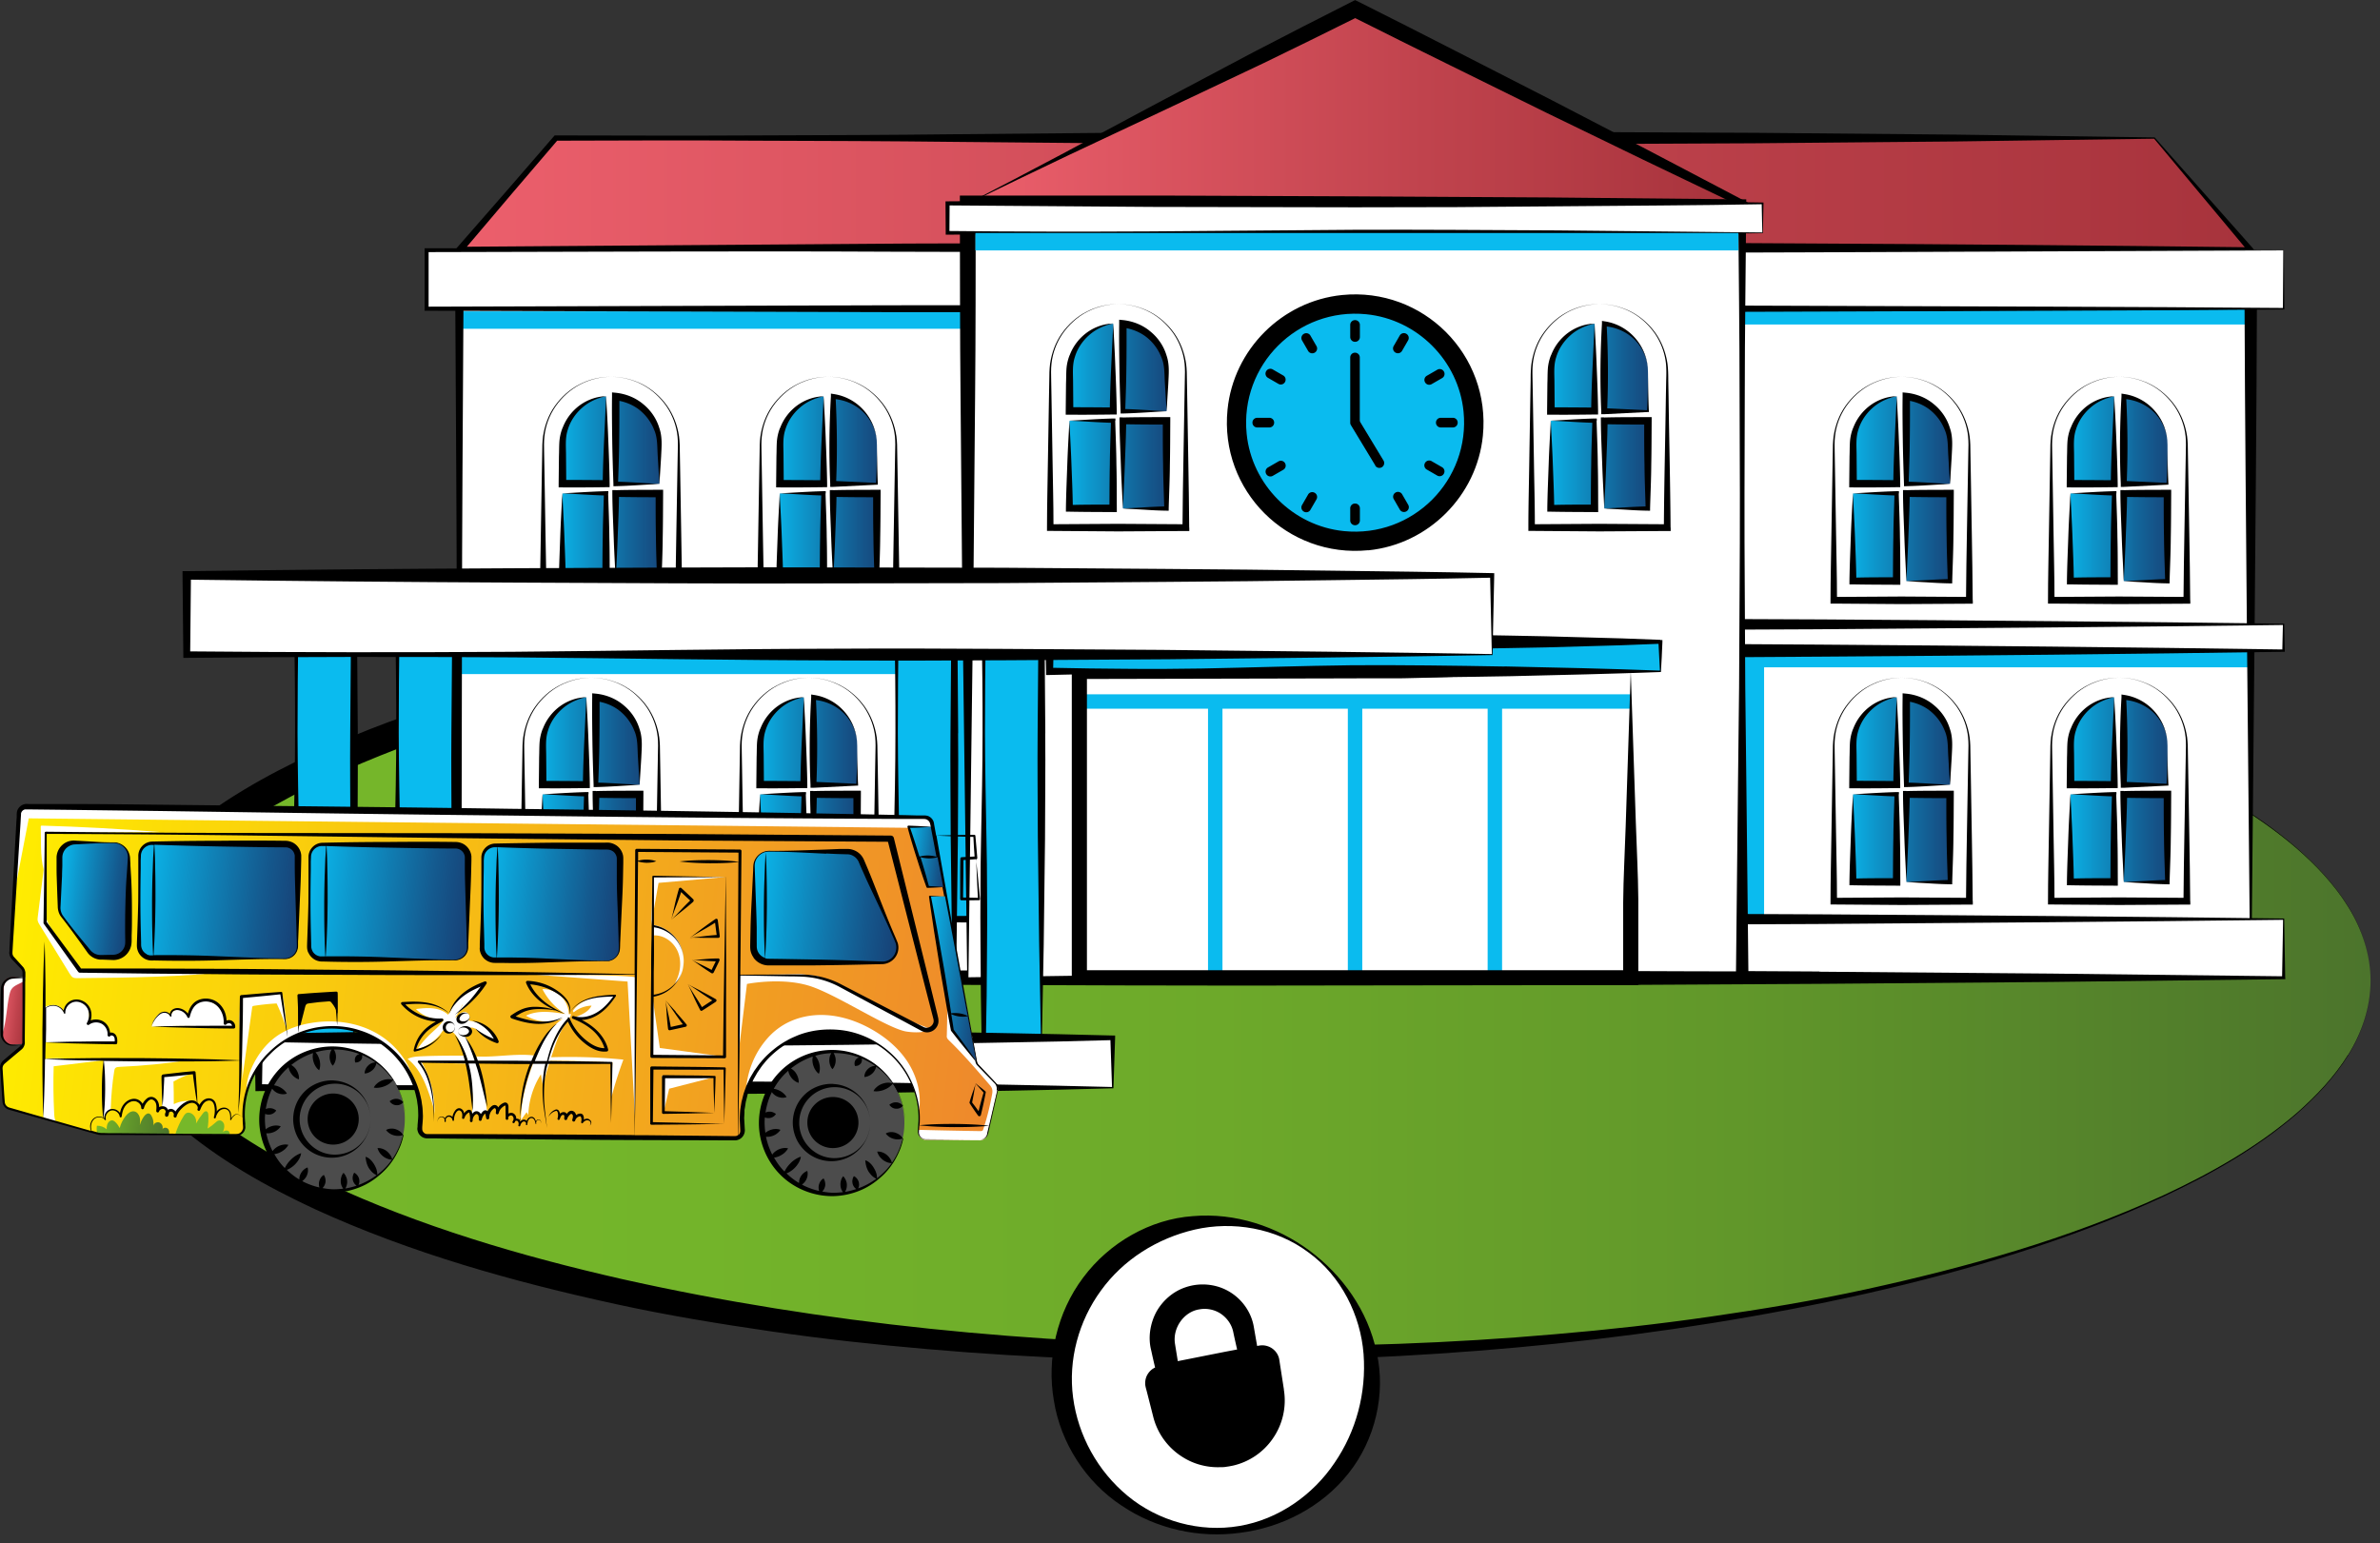 <svg width="239" height="155" fill="none" xmlns="http://www.w3.org/2000/svg"><rect width="100%" height="100%" fill="#333333" stroke="none"/><g clip-path="url(#a)"><path d="M124.72 135.94c62.59 0 113.33-16.763 113.33-37.44 0-20.678-50.74-37.44-113.33-37.44-62.59 0-113.33 16.762-113.33 37.44 0 20.677 50.74 37.44 113.33 37.44z" fill="url(#b)"/><path d="M235.789 105.939c-1.39 2.23-3.219 4.15-5.189 5.88-3.99 3.42-8.61 6.02-13.36 8.23-9.55 4.39-19.721 7.22-29.961 9.46-5.13 1.12-10.31 1.97-15.5 2.72-5.19.75-10.41 1.33-15.63 1.77-10.45.92-20.94 1.26-31.42 1.19-20.95-.23-41.93-2.17-62.32-6.74-10.17-2.32-20.23-5.28-29.61-9.66-4.67-2.19-9.19-4.76-13-8.06-1.88-1.66-3.61-3.49-4.88-5.55-1.27-2.06-2.02-4.36-2.02-6.68 0-2.32.75-4.62 2.02-6.67 1.27-2.06 2.99-3.89 4.88-5.55 3.82-3.3 8.33-5.88 13-8.06 9.38-4.37 19.44-7.34 29.61-9.65 20.39-4.56 41.37-6.51 62.32-6.74 10.48-.06 20.97.27 31.42 1.19 5.22.45 10.44 1.02 15.63 1.77 5.19.75 10.37 1.59 15.5 2.72 10.24 2.23 20.42 5.07 29.97 9.45 4.75 2.21 9.37 4.81 13.36 8.23 1.97 1.72 3.8 3.64 5.19 5.88 1.39 2.22 2.26 4.81 2.26 7.44 0-2.64-.859-5.23-2.239-7.46-1.38-2.24-3.211-4.17-5.181-5.9-3.98-3.44-8.6-6.06-13.35-8.29-9.54-4.44-19.68-7.43-29.92-9.76-20.53-4.6-41.6-6.55-62.64-6.78-10.53-.06-21.06.27-31.56 1.2-5.25.45-10.49 1.03-15.71 1.78-5.22.75-10.43 1.61-15.6 2.74-10.31 2.25-20.57 5.1-30.28 9.56-4.83 2.25-9.55 4.89-13.71 8.46-2.05 1.8-3.99 3.82-5.49 6.23-1.5 2.39-2.49 5.27-2.48 8.22 0 2.95.99 5.83 2.48 8.22 1.5 2.41 3.43 4.43 5.49 6.23 4.16 3.56 8.88 6.21 13.71 8.46 9.71 4.45 19.96 7.31 30.28 9.56 5.16 1.13 10.38 1.98 15.6 2.74 5.22.76 10.46 1.33 15.71 1.78 10.5.92 21.04 1.26 31.56 1.2 21.04-.23 42.11-2.18 62.64-6.77 10.24-2.33 20.39-5.32 29.92-9.76 4.75-2.23 9.37-4.85 13.35-8.29 1.97-1.73 3.791-3.66 5.181-5.9 1.38-2.23 2.249-4.82 2.239-7.46 0 2.64-.87 5.22-2.26 7.44l-.01-.02z" fill="#000"/><path d="M226.02 28.07H46.13v67.18h179.89V28.07z" fill="#fff"/><path d="M226.02 65.27h-51.07v1.75h51.07v-1.75zM226.02 30.84h-51.07v1.75h51.07v-1.75zM97.39 31.27H46.32v1.75h51.07v-1.75zM97.39 65.95H46.32v1.75h51.07v-1.75z" fill="#0ABBEF"/><path d="M177.15 64.94h-2.04v27.67h2.04V64.94zM97.33 64.94h-2.04v27.67h2.04V64.94z" fill="#0ABBEF"/><path d="M216.33 13.87H55.82l-9.69 11.25h179.89l-9.69-11.25z" fill="url(#c)"/><path d="m226.24 24.94-9.87-11.14-19.96-.28-20.03-.18-20.07-.09c-6.69-.02-13.38-.08-20.09-.04-13.4 0-26.83.15-40.23.27-6.7.08-13.4.1-20.09.12-6.69.04-13.38.01-20.08 0h-.12l-.08.09c-3.23 3.75-6.48 7.48-9.75 11.21l-.49.56h.75l44.97.34 44.97.13c14.99-.03 29.98 0 44.97-.12 14.99-.07 29.98-.2 44.97-.39h.63l-.41-.47.01-.01zm-90.16-.61-44.97.13-44.23.32c3.01-3.56 6.03-7.11 9.07-10.65 6.64-.02 13.29-.05 19.93 0 6.68.02 13.36.04 20.04.12 13.35.12 26.68.28 40.03.27 6.67.04 13.36-.02 20.04-.04l20.06-.09 20.1-.18 20.17-.28 9.1 10.9c-14.79-.18-29.57-.31-44.36-.38-14.99-.12-29.98-.09-44.97-.12h-.01zM226.02 29.81c-14.99-.06-29.98-.16-44.97-.15h-44.97l-44.97.11-44.97.24h-.42v.42c.06 11.2.15 22.39.15 33.59l.03 16.79-.05 16.79v.28h.28c15 .03 30.03.19 45.08.27 7.53.06 15.05.07 22.57.08 7.52.01 15.05.02 22.55-.02 15.01-.07 30.05-.08 45-.2l44.75-.35.32-33.49c.09-11.22.21-22.47.24-33.74v-.62h-.62zM180.77 97.2c-15.03-.13-29.97-.13-44.95-.2-7.49-.04-14.95-.03-22.42-.02-7.47 0-14.94.02-22.4.08-14.84.08-29.71.24-44.59.27l-.05-16.51.03-16.79c0-11.06.09-22.11.15-33.17l44.56.24 44.97.13h44.97c14.79 0 29.57-.11 44.36-.16.04 10.91.15 21.84.24 32.81l.32 33.69-45.2-.35.01-.02z" fill="#000"/><path d="M229.32 25.12H42.83V31h186.49v-5.88z" fill="#fff"/><path d="m229.4 31.01-.05-5.91-46.51-.19c-15.53-.04-31.06-.13-46.65-.06l-46.71.12c-15.56.09-31.1-.02-46.65-.04h-.19V31l-.01.21h.21l46.62.14 46.62.02h23.31l23.31-.08c15.54-.07 31.08-.08 46.62-.21h.08V31v.01zm-70.01-.38h-23.31l-46.62.03-46.42.14v-5.48c15.45-.02 30.93-.12 46.39-.04l46.54.12c15.49.07 31.04-.02 46.59-.06l46.74-.19-.05 5.78c-15.52-.13-31.03-.15-46.55-.21l-23.31-.08v-.01z" fill="#000"/><path d="M229.32 62.71H42.83v2.64h186.49v-2.64z" fill="#fff"/><path d="M229.27 62.77c-15.73.2-31.33.32-46.9.43-15.54.07-31.07.17-46.54.1l-46.43-.32-11.64-.04-11.65.03-23.29.14.4-.4.02 2.64-.42-.42 46.62-.3c15.54-.05 31.08-.12 46.62-.07l23.31.04 23.31.14c15.54.11 31.08.26 46.62.49l-.11.11.06-2.58.02.01zm.11-.11.06 2.69v.11h-.11c-15.54.23-31.08.39-46.62.49l-23.31.14-23.31.04c-15.54.05-31.08-.02-46.62-.07l-46.62-.3h-.42v-.42l.02-2.64v-.4h.4l23.34.14 11.66.03 11.67-.04 46.81-.32c15.62-.06 31.17.04 46.71.1 15.52.1 31 .23 46.35.43l-.01.02z" fill="#000"/><path d="M229.32 92.3H42.83v5.88h186.49V92.3z" fill="#fff"/><path d="m229.48 98.19-.1-5.94c-15.35-.2-30.84-.32-46.35-.42-15.54-.06-31.09-.17-46.7-.11l-46.81.32c-7.79.03-15.57.06-23.34.02l-11.67-.03-11.67-.09h-.37v.37l-.04 5.88v.41h.42l46.62.29c15.54.05 31.08.13 46.62.08l23.31-.03 23.31-.13 23.31-.19 23.31-.28h.16v-.16l-.01.01zm-46.78-.62-23.31-.13-23.31-.03c-15.54-.05-31.08.03-46.62.08l-46.21.29-.04-5.1 11.27-.08 11.65-.03c7.77-.04 15.53 0 23.28.02l46.43.32c15.46.06 31-.05 46.54-.11 15.57-.11 31.16-.23 46.89-.42l-.1 5.67-23.16-.27-23.31-.19v-.02z" fill="#000"/><path d="M174.96 20.43H97.2v77.76h77.76V20.43z" fill="#fff"/><path d="M97.2 20.43h77.75L136.08.91 97.2 20.43z" fill="url(#d)"/><path d="m175.11 20.13-9.63-5.06-9.65-5.01c-6.46-3.29-12.9-6.63-19.38-9.87l-.37-.18-.36.18c-3.3 1.66-6.59 3.36-9.87 5.06l-9.75 5.17-9.56 5.11c-3.17 1.68-6.28 3.32-9.4 4.92l19.01.27c6.44.09 12.94.22 19.53.23 6.6 0 13.23-.15 19.76-.24 6.54-.08 13.01-.04 19.52.06l1.4.02-1.25-.66zm-19.51.03c-6.42-.1-12.75-.24-19.11-.24-6.38.01-12.83.13-19.35.23l-19.86.27c3.37-1.65 6.73-3.26 10.04-4.84l9.88-4.65 9.69-4.59c3.07-1.49 6.14-2.99 9.2-4.52 6.35 3.2 12.75 6.31 19.13 9.47l9.79 4.75 8.51 4.08c-5.97.08-11.96.12-17.91.05l-.01-.01z" fill="#000"/><path d="M65.21 89.55H53.53V74.88a5.84 5.84 0 0 1 11.68 0v14.67z" fill="url(#e)"/><path d="M87.04 89.55H75.36V74.88a5.84 5.84 0 0 1 11.68 0v14.67z" fill="url(#f)"/><path d="M59.36 68.07c-3.76 0-6.81 3.06-6.81 6.81v15.64h13.62V74.88c0-3.76-3.06-6.81-6.81-6.81zm-.48 1.96v8.78h-4.39v-3.93c0-2.52 1.93-4.6 4.39-4.85zm-4.39 9.75h4.39v8.8h-4.39v-8.8zm5.36 8.8v-8.8h4.39v8.8h-4.39zm4.39-9.77h-4.39v-8.78c2.46.24 4.39 2.33 4.39 4.85v3.93z" fill="#fff"/><path d="M66.51 90.52c-.03-4.39-.14-8.78-.2-13.17l-.03-1.65c0-.55-.01-1.1-.08-1.65-.16-1.1-.56-2.16-1.19-3.06-.64-.9-1.48-1.65-2.46-2.16-.98-.5-2.08-.77-3.17-.77 1.1.01 2.19.29 3.15.8.97.51 1.79 1.28 2.41 2.17.61.9 1 1.95 1.11 3.03.05.54.04 1.08.02 1.63l-.03 1.65c-.06 4.28-.17 8.55-.2 12.83l-6.48-.04-6.48.04c0-2.08-.06-4.17-.09-6.25l-.11-6.58-.03-1.65c-.01-.55-.03-1.1.03-1.63.11-1.08.5-2.13 1.12-3.03.62-.89 1.45-1.66 2.41-2.17.97-.51 2.06-.79 3.15-.8-1.1 0-2.19.26-3.17.77-.98.5-1.82 1.26-2.46 2.16-.64.9-1.03 1.97-1.19 3.06-.07.55-.08 1.11-.08 1.65l-.03 1.65-.11 6.58c-.03 2.19-.09 4.39-.09 6.58v.33h.33l6.81.05 6.81-.04h.34v-.34l-.01.01z" fill="#000"/><path d="M54.5 73.2c-.18.45-.29.94-.32 1.43-.03.49-.02.93-.04 1.4l-.03 2.77v.37h.37c1.46.01 2.93 0 4.39-.02h.36v-.35c-.02-1.51-.08-3.01-.14-4.48-.05-1.48-.14-2.91-.21-4.29l-.21 4.48c-.06 1.33-.11 2.64-.13 3.94-1.22-.01-2.45-.02-3.67-.02l-.02-2.4c0-.94-.1-1.82.18-2.65.24-.84.76-1.6 1.43-2.19.67-.6 1.52-.99 2.43-1.17-.93.02-1.86.34-2.64.9a5 5 0 0 0-1.74 2.28h-.01zM59.1 79.78v-.23h-.22c-1.52.04-3 .15-4.39.22 1.46.06 2.82.17 4.16.21-.04 1.4-.1 2.79-.11 4.19-.03 1.34-.03 2.68-.04 4.03-1.23 0-2.45 0-3.68.03-.02-1.31-.08-2.63-.13-3.97-.05-1.45-.14-2.95-.21-4.49-.07 1.4-.16 2.84-.21 4.32-.05 1.48-.12 2.98-.14 4.49v.33h.34c1.46.03 2.93.03 4.39.04h.38v-.38c-.01-1.47 0-2.93-.04-4.4-.01-1.47-.08-2.93-.12-4.4l.02.01zM59.85 79.44h-.34v.34c.01 1.51.09 3.01.14 4.49.05 1.48.14 2.92.2 4.32.07-1.54.15-3.03.2-4.49.05-1.34.11-2.66.13-3.97 1.23.02 2.45.03 3.68.03 0 1.34 0 2.68.03 4.03.01 1.4.07 2.79.11 4.19-.63.02-1.26.05-1.92.09l-2.24.12 2.15.12c.73.05 1.49.09 2.24.1h.22v-.22c.04-1.47.11-2.93.12-4.4.03-1.47.03-2.93.04-4.4v-.38h-.38c-1.46.01-2.93 0-4.39.04l.01-.01zM59.61 78.81v.24h.23c1.52-.04 3.01-.16 4.39-.23-1.46-.07-2.82-.18-4.15-.22.05-1.39.1-2.78.11-4.17.02-1.32.02-2.63.02-3.95.7.14 1.37.42 1.95.86a4.81 4.81 0 0 1 1.54 2.05c.36.81.3 1.72.36 2.62l.17 2.81.17-2.74c.04-.94.15-1.93-.18-2.87-.28-.94-.86-1.79-1.63-2.41-.76-.64-1.72-1.02-2.71-1.13l-.41-.04v.42c-.02 1.46 0 2.93.02 4.39.02 1.46.07 2.93.12 4.39v-.02z" fill="#000"/><path d="M81.2 68.07c-3.76 0-6.81 3.06-6.81 6.81v15.64h13.62V74.88c0-3.76-3.06-6.81-6.81-6.81zm4.88 6.81v3.93h-4.39v-8.78c2.46.24 4.39 2.33 4.39 4.85zm-5.36-4.85v8.78h-4.39v-3.93c0-2.52 1.93-4.6 4.39-4.85zm-4.39 9.75h4.39v8.8h-4.39v-8.8zm5.36 8.8v-8.8h4.39v8.8h-4.39z" fill="#fff"/><path d="M88.35 90.52c-.03-4.39-.14-8.78-.2-13.17l-.03-1.65c0-.55-.01-1.1-.08-1.65-.16-1.1-.56-2.16-1.19-3.06-.64-.9-1.48-1.65-2.46-2.16-.98-.5-2.08-.77-3.17-.77 1.1.01 2.19.29 3.15.8.97.51 1.79 1.28 2.41 2.17.61.9 1 1.95 1.11 3.03.05.54.04 1.08.02 1.63l-.03 1.65c-.06 4.28-.16 8.55-.2 12.83l-6.48-.04-6.48.04c0-2.08-.06-4.17-.09-6.25l-.11-6.58-.03-1.65c-.01-.55-.03-1.1.03-1.63.11-1.08.5-2.13 1.12-3.03.62-.89 1.45-1.66 2.41-2.17.97-.51 2.06-.79 3.15-.8-1.1 0-2.19.26-3.17.77-.98.5-1.82 1.26-2.46 2.16-.64.9-1.03 1.97-1.19 3.06-.07.55-.08 1.11-.08 1.65l-.03 1.65-.11 6.58c-.03 2.19-.09 4.39-.09 6.58v.33h.33l6.81.05 6.81-.04h.34v-.34l-.01.01z" fill="#000"/><path d="M81.41 79.12h.28l4.39-.22h.09v-.09c-.07-1.31-.08-2.62-.09-3.93 0 1.28-.03 2.56-.09 3.84l-4-.19c.11-2.74.09-5.48-.05-8.22 1.04.12 2.06.58 2.82 1.35.83.84 1.32 2.02 1.32 3.22 0-1.2-.43-2.39-1.21-3.32a5.04 5.04 0 0 0-3.16-1.77l-.25-.04v.28c-.17 2.93-.2 5.85-.07 8.78v.31h.02zM76.34 73.2c-.18.45-.29.94-.32 1.43-.03.49-.02.93-.04 1.4l-.03 2.77v.37h.37c1.46.01 2.93 0 4.39-.02h.36v-.35c-.02-1.51-.08-3.01-.14-4.48-.05-1.48-.14-2.91-.21-4.29l-.21 4.48c-.06 1.33-.11 2.64-.13 3.94-1.22-.01-2.45-.02-3.67-.02l-.02-2.4c0-.94-.1-1.82.18-2.65.25-.84.76-1.6 1.43-2.19.67-.6 1.52-.99 2.43-1.17-.93.02-1.86.34-2.64.9a5 5 0 0 0-1.74 2.28h-.01zM80.94 79.78v-.23h-.22c-1.52.04-3 .15-4.39.22 1.46.06 2.82.17 4.16.21-.04 1.4-.1 2.79-.11 4.19-.03 1.34-.03 2.68-.04 4.03-1.23 0-2.45 0-3.68.03-.02-1.31-.08-2.63-.13-3.97-.05-1.45-.14-2.95-.21-4.49-.07 1.4-.16 2.84-.21 4.32-.05 1.48-.12 2.98-.14 4.49v.33h.34c1.46.03 2.93.03 4.39.04h.38v-.38c-.01-1.47 0-2.93-.04-4.4-.01-1.47-.08-2.93-.12-4.4l.02.01zM81.69 79.44h-.34v.34c.01 1.51.09 3.01.14 4.49.05 1.48.14 2.92.2 4.32.07-1.54.15-3.03.2-4.49.05-1.34.11-2.66.13-3.97 1.23.02 2.45.03 3.68.03 0 1.34 0 2.68.03 4.03.01 1.4.07 2.79.11 4.19-.63.02-1.26.05-1.92.09l-2.24.12 2.15.12c.73.05 1.49.09 2.24.1h.22v-.22c.04-1.47.11-2.93.12-4.4.03-1.47.03-2.93.04-4.4v-.38h-.38c-1.46.01-2.93 0-4.39.04l.01-.01z" fill="#000"/><path d="M206.95 89.55h11.68V74.88a5.84 5.84 0 0 0-11.68 0v14.67z" fill="url(#g)"/><path d="M196.79 89.55h-11.68V74.88c0-3.22 2.62-5.84 5.84-5.84 3.22 0 5.84 2.62 5.84 5.84v14.67z" fill="url(#h)"/><path d="M212.79 68.07c-3.76 0-6.81 3.06-6.81 6.81v15.64h13.62V74.88c0-3.76-3.06-6.81-6.81-6.81zm4.87 6.81v3.93h-4.39v-8.78c2.46.24 4.39 2.33 4.39 4.85zm-5.36-4.85v8.78h-4.39v-3.93c0-2.52 1.93-4.6 4.39-4.85zm-4.38 9.75h4.39v8.8h-4.39v-8.8zm5.35 8.8v-8.8h4.39v8.8h-4.39z" fill="#fff"/><path d="M219.94 90.52c-.03-4.39-.14-8.78-.2-13.17l-.03-1.65c0-.55-.01-1.1-.08-1.65-.16-1.1-.56-2.16-1.19-3.06-.64-.9-1.48-1.65-2.46-2.16-.98-.5-2.08-.77-3.17-.77 1.1.01 2.19.29 3.15.8.97.51 1.79 1.28 2.41 2.17.61.9 1 1.95 1.11 3.03.05.54.04 1.08.02 1.63l-.03 1.65c-.06 4.28-.17 8.55-.2 12.83l-6.48-.04-6.48.04c0-2.08-.06-4.17-.09-6.25l-.11-6.58-.03-1.65c-.01-.55-.03-1.1.03-1.63.11-1.08.5-2.13 1.12-3.03.62-.89 1.45-1.66 2.41-2.17.97-.51 2.06-.79 3.15-.8-1.1 0-2.19.26-3.17.77-.98.5-1.82 1.26-2.46 2.16-.64.9-1.03 1.97-1.19 3.06-.07.55-.08 1.11-.08 1.65l-.03 1.65-.11 6.58c-.03 2.19-.09 4.39-.09 6.58v.33h.33l6.81.05 6.81-.04h.34v-.34l-.01.01z" fill="#000"/><path d="M212.99 79.12h.28l4.39-.22h.09v-.09c-.06-1.31-.08-2.62-.09-3.93 0 1.28-.03 2.56-.09 3.84l-4-.19c.11-2.74.09-5.48-.05-8.22 1.04.12 2.06.58 2.82 1.35.83.84 1.32 2.02 1.32 3.22 0-1.2-.43-2.39-1.21-3.32a5.04 5.04 0 0 0-3.16-1.77l-.25-.04v.28c-.17 2.93-.2 5.85-.07 8.78v.31h.02zM207.93 73.2c-.18.45-.29.94-.32 1.43-.03.49-.02.93-.04 1.4l-.03 2.77v.37h.37c1.46.01 2.93 0 4.39-.02h.36v-.35c-.02-1.51-.08-3.01-.14-4.48-.05-1.48-.14-2.91-.21-4.29l-.21 4.48c-.06 1.33-.11 2.64-.13 3.94-1.22-.01-2.45-.02-3.67-.02l-.02-2.4c0-.94-.1-1.82.18-2.65.25-.84.76-1.6 1.43-2.19.67-.6 1.52-.99 2.43-1.17-.93.02-1.86.34-2.64.9a5 5 0 0 0-1.74 2.28h-.01zM212.531 79.78v-.23h-.22c-1.52.04-3 .15-4.39.22 1.46.06 2.82.17 4.16.21-.04 1.4-.1 2.79-.11 4.19-.03 1.34-.03 2.68-.04 4.03-1.23 0-2.45 0-3.68.03-.02-1.31-.08-2.63-.13-3.97-.05-1.45-.14-2.95-.21-4.49-.07 1.4-.16 2.84-.21 4.32-.05 1.48-.12 2.98-.14 4.49v.33h.34c1.46.03 2.93.03 4.39.04h.38v-.38c-.01-1.47 0-2.93-.04-4.4-.01-1.47-.08-2.93-.12-4.4l.02.01zM213.271 79.44h-.34v.34c.01 1.51.09 3.01.14 4.49.05 1.48.14 2.92.2 4.32.07-1.54.15-3.03.2-4.49.05-1.34.11-2.66.13-3.97 1.23.02 2.45.03 3.68.03 0 1.34 0 2.68.03 4.03.01 1.4.07 2.79.11 4.19-.63.02-1.26.05-1.92.09l-2.24.12 2.15.12c.73.05 1.49.09 2.24.1h.22v-.22c.04-1.47.11-2.93.12-4.4.03-1.47.03-2.93.04-4.4v-.38h-.38c-1.46.01-2.93 0-4.39.04l.01-.01z" fill="#000"/><path d="M190.951 68.07c-3.76 0-6.81 3.06-6.81 6.81v15.64h13.62V74.88c0-3.76-3.06-6.81-6.81-6.81zm-.48 1.96v8.78h-4.39v-3.93c0-2.52 1.93-4.6 4.39-4.85zm-4.39 9.75h4.39v8.8h-4.39v-8.8zm5.36 8.8v-8.8h4.39v8.8h-4.39zm4.38-9.77h-4.39v-8.78c2.46.24 4.39 2.33 4.39 4.85v3.93z" fill="#fff"/><path d="M198.1 90.52c-.03-4.39-.14-8.78-.2-13.17l-.03-1.65c0-.55-.01-1.1-.08-1.65-.16-1.1-.56-2.16-1.19-3.06-.64-.9-1.48-1.65-2.46-2.16-.98-.5-2.08-.77-3.17-.77 1.1.01 2.19.29 3.15.8.97.51 1.79 1.28 2.41 2.17.61.9 1 1.95 1.11 3.03.05.54.04 1.08.02 1.63l-.03 1.65c-.06 4.28-.17 8.55-.2 12.83l-6.48-.04-6.48.04c0-2.08-.06-4.17-.09-6.25l-.11-6.58-.03-1.65c-.01-.55-.03-1.1.03-1.63.11-1.08.5-2.13 1.12-3.03.62-.89 1.45-1.66 2.41-2.17.97-.51 2.06-.79 3.15-.8-1.1 0-2.19.26-3.17.77-.98.5-1.82 1.26-2.46 2.16-.64.9-1.03 1.97-1.19 3.06-.07.55-.08 1.11-.08 1.65l-.03 1.65-.11 6.58c-.03 2.19-.09 4.39-.09 6.58v.33h.33l6.81.05 6.81-.04h.34v-.34l-.01.01z" fill="#000"/><path d="M186.09 73.2c-.18.45-.29.94-.32 1.43-.03.49-.02.93-.04 1.4l-.03 2.77v.37h.37c1.46.01 2.93 0 4.39-.02h.36v-.35c-.02-1.51-.08-3.01-.14-4.48-.05-1.48-.14-2.91-.21-4.3l-.21 4.48c-.06 1.33-.11 2.64-.13 3.94-1.22-.01-2.45-.02-3.67-.02l-.02-2.4c0-.94-.1-1.82.18-2.65.25-.84.76-1.6 1.43-2.19.67-.6 1.52-.99 2.43-1.17-.93.02-1.86.34-2.64.9a5 5 0 0 0-1.74 2.28l-.01.01zM190.691 79.78v-.23h-.22c-1.52.04-3 .15-4.39.22 1.46.06 2.82.17 4.16.21-.04 1.4-.1 2.79-.11 4.19-.03 1.34-.03 2.68-.04 4.03-1.23 0-2.45 0-3.68.03-.02-1.31-.08-2.63-.13-3.97-.05-1.45-.14-2.95-.21-4.49-.07 1.4-.16 2.84-.21 4.32-.05 1.48-.12 2.98-.14 4.49v.33h.34c1.46.03 2.93.03 4.39.04h.38v-.38c-.01-1.47 0-2.93-.04-4.4-.01-1.47-.08-2.93-.12-4.4l.02.01zM191.441 79.44h-.34v.34c.01 1.51.09 3.01.14 4.49.05 1.48.14 2.92.2 4.32.07-1.54.15-3.03.2-4.49.05-1.34.11-2.66.13-3.97 1.23.02 2.45.03 3.68.03 0 1.34 0 2.68.03 4.03.01 1.4.07 2.79.11 4.19-.63.02-1.26.05-1.92.09l-2.24.12 2.15.12c.73.05 1.49.09 2.24.1h.22v-.22c.04-1.47.11-2.93.12-4.4.03-1.47.03-2.93.04-4.4v-.38h-.38c-1.46.01-2.93 0-4.39.04l.01-.01zM191.2 78.81v.24h.23c1.52-.04 3.01-.16 4.39-.23-1.46-.07-2.82-.18-4.15-.22.05-1.39.1-2.78.11-4.17.02-1.32.02-2.63.02-3.95.7.14 1.37.42 1.95.86a4.81 4.81 0 0 1 1.54 2.05c.36.81.3 1.72.36 2.62l.17 2.81.17-2.74c.04-.94.15-1.93-.18-2.87-.28-.94-.86-1.79-1.63-2.41-.76-.64-1.72-1.02-2.71-1.13l-.41-.04v.42c-.02 1.46 0 2.93.02 4.39.02 1.46.07 2.93.12 4.39v-.02z" fill="#000"/><path d="M206.95 59.33h11.68V44.66a5.84 5.84 0 0 0-11.68 0v14.67z" fill="url(#i)"/><path d="M196.79 59.33h-11.68V44.66c0-3.22 2.62-5.84 5.84-5.84 3.22 0 5.84 2.62 5.84 5.84v14.67z" fill="url(#j)"/><path d="M212.79 37.85c-3.76 0-6.81 3.06-6.81 6.81V60.3h13.62V44.66c0-3.76-3.06-6.81-6.81-6.81zm4.87 6.81v3.93h-4.39v-8.78c2.46.24 4.39 2.33 4.39 4.85zm-5.36-4.85v8.78h-4.39v-3.93c0-2.52 1.93-4.6 4.39-4.85zm-4.38 9.75h4.39v8.8h-4.39v-8.8zm5.35 8.8v-8.8h4.39v8.8h-4.39z" fill="#fff"/><path d="M219.94 60.3c-.03-4.39-.14-8.78-.2-13.17l-.03-1.65c0-.55-.01-1.1-.08-1.65-.16-1.1-.56-2.16-1.19-3.06-.64-.9-1.48-1.65-2.46-2.16-.98-.5-2.08-.77-3.17-.77 1.1.01 2.19.29 3.15.8.97.51 1.79 1.28 2.41 2.17.61.9 1 1.95 1.11 3.03.05.54.04 1.08.02 1.63l-.03 1.65c-.06 4.28-.17 8.55-.2 12.83l-6.48-.04-6.48.04c0-2.08-.06-4.17-.09-6.25l-.11-6.58-.03-1.65c-.01-.55-.03-1.1.03-1.63.11-1.08.5-2.13 1.12-3.03.62-.89 1.45-1.66 2.41-2.17.97-.51 2.06-.79 3.15-.8-1.1 0-2.19.26-3.17.77-.98.5-1.82 1.26-2.46 2.16-.64.9-1.03 1.97-1.19 3.06-.07.55-.08 1.11-.08 1.65l-.03 1.65-.11 6.58c-.03 2.19-.09 4.39-.09 6.58v.33h.33l6.81.05 6.81-.04h.34v-.34l-.01.01z" fill="#000"/><path d="M212.99 48.9h.28l4.39-.22h.09v-.09c-.06-1.31-.08-2.62-.09-3.93 0 1.28-.03 2.56-.09 3.84l-4-.19c.11-2.74.09-5.48-.05-8.22 1.04.12 2.06.58 2.82 1.35.83.84 1.32 2.02 1.32 3.22 0-1.2-.43-2.39-1.21-3.32a5.04 5.04 0 0 0-3.16-1.77l-.25-.04v.28c-.17 2.93-.2 5.85-.07 8.78v.31h.02zM207.93 42.98c-.18.45-.29.94-.32 1.43-.03.49-.02.93-.04 1.4l-.03 2.77v.37h.37c1.46.01 2.93 0 4.39-.02h.36v-.35c-.02-1.51-.08-3.01-.14-4.48-.05-1.48-.14-2.91-.21-4.29l-.21 4.48c-.06 1.33-.11 2.64-.13 3.94-1.22-.01-2.45-.02-3.67-.02l-.02-2.4c0-.94-.1-1.82.18-2.65.25-.84.76-1.6 1.43-2.19.67-.6 1.52-.99 2.43-1.17-.93.02-1.86.34-2.64.9a5 5 0 0 0-1.74 2.28h-.01zM212.531 49.56v-.23h-.22c-1.52.04-3 .15-4.39.22 1.46.06 2.82.17 4.16.21-.04 1.4-.1 2.79-.11 4.19-.03 1.34-.03 2.68-.04 4.03-1.23 0-2.45 0-3.68.03-.02-1.31-.08-2.63-.13-3.97-.05-1.45-.14-2.95-.21-4.49-.07 1.4-.16 2.84-.21 4.32-.05 1.48-.12 2.98-.14 4.49v.33h.34c1.46.03 2.93.03 4.39.04h.38v-.38c-.01-1.47 0-2.93-.04-4.4-.01-1.47-.08-2.93-.12-4.4l.02.01zM213.271 49.22h-.34v.34c.01 1.51.09 3.01.14 4.49.05 1.48.14 2.92.2 4.32.07-1.54.15-3.03.2-4.49.05-1.34.11-2.66.13-3.97 1.23.02 2.45.03 3.68.03 0 1.34 0 2.68.03 4.03.01 1.4.07 2.79.11 4.19-.63.02-1.26.05-1.92.09l-2.24.12 2.15.12c.73.05 1.49.09 2.24.1h.22v-.22c.04-1.47.11-2.93.12-4.4.03-1.47.03-2.93.04-4.4v-.38h-.38c-1.46.01-2.93 0-4.39.04l.01-.01z" fill="#000"/><path d="M190.951 37.85c-3.76 0-6.81 3.06-6.81 6.81V60.3h13.62V44.66c0-3.76-3.06-6.81-6.81-6.81zm-.48 1.96v8.78h-4.39v-3.93c0-2.52 1.93-4.6 4.39-4.85zm-4.39 9.75h4.39v8.8h-4.39v-8.8zm5.36 8.8v-8.8h4.39v8.8h-4.39zm4.38-9.77h-4.39v-8.78c2.46.24 4.39 2.33 4.39 4.85v3.93z" fill="#fff"/><path d="M198.1 60.3c-.03-4.39-.14-8.78-.2-13.17l-.03-1.65c0-.55-.01-1.1-.08-1.65-.16-1.1-.56-2.16-1.19-3.06-.64-.9-1.48-1.65-2.46-2.16-.98-.5-2.08-.77-3.17-.77 1.1.01 2.19.29 3.15.8.97.51 1.79 1.28 2.41 2.17.61.9 1 1.95 1.11 3.03.05.54.04 1.08.02 1.63l-.03 1.65c-.06 4.28-.17 8.55-.2 12.83l-6.48-.04-6.48.04c0-2.08-.06-4.17-.09-6.25l-.11-6.58-.03-1.65c-.01-.55-.03-1.1.03-1.63.11-1.08.5-2.13 1.12-3.03.62-.89 1.45-1.66 2.41-2.17.97-.51 2.06-.79 3.15-.8-1.1 0-2.19.26-3.17.77-.98.5-1.82 1.26-2.46 2.16-.64.9-1.03 1.97-1.19 3.06-.07.55-.08 1.11-.08 1.65l-.03 1.65-.11 6.58c-.03 2.19-.09 4.39-.09 6.58v.33h.33l6.81.05 6.81-.04h.34v-.34l-.01.01z" fill="#000"/><path d="M186.09 42.98c-.18.45-.29.94-.32 1.43-.03.49-.02.93-.04 1.4l-.03 2.77v.37h.37c1.46.01 2.93 0 4.39-.02h.36v-.35c-.02-1.51-.08-3.01-.14-4.48-.05-1.48-.14-2.91-.21-4.3l-.21 4.48c-.06 1.33-.11 2.64-.13 3.94-1.22-.01-2.45-.02-3.67-.02l-.02-2.4c0-.94-.1-1.82.18-2.65.25-.84.76-1.6 1.43-2.19.67-.6 1.52-.99 2.43-1.17-.93.02-1.86.34-2.64.9a5 5 0 0 0-1.74 2.28l-.01.01zM190.691 49.56v-.23h-.22c-1.52.04-3 .15-4.39.22 1.46.06 2.82.17 4.16.21-.04 1.4-.1 2.79-.11 4.19-.03 1.34-.03 2.68-.04 4.03-1.23 0-2.45 0-3.68.03-.02-1.31-.08-2.63-.13-3.97-.05-1.45-.14-2.95-.21-4.49-.07 1.4-.16 2.84-.21 4.32-.05 1.48-.12 2.98-.14 4.49v.33h.34c1.46.03 2.93.03 4.39.04h.38v-.38c-.01-1.47 0-2.93-.04-4.4-.01-1.47-.08-2.93-.12-4.4l.02.01zM191.441 49.22h-.34v.34c.01 1.51.09 3.01.14 4.49.05 1.48.14 2.92.2 4.32.07-1.54.15-3.03.2-4.49.05-1.34.11-2.66.13-3.97 1.23.02 2.45.03 3.68.03 0 1.34 0 2.68.03 4.03.01 1.4.07 2.79.11 4.19-.63.02-1.26.05-1.92.09l-2.24.12 2.15.12c.73.05 1.49.09 2.24.1h.22v-.22c.04-1.47.11-2.93.12-4.4.03-1.47.03-2.93.04-4.4v-.38h-.38c-1.46.01-2.93 0-4.39.04l.01-.01zM191.2 48.59v.24h.23c1.52-.04 3.01-.16 4.39-.23-1.46-.07-2.82-.18-4.15-.22.05-1.39.1-2.78.11-4.17.02-1.32.02-2.63.02-3.95.7.14 1.37.42 1.95.86a4.81 4.81 0 0 1 1.54 2.05c.36.81.3 1.72.36 2.62l.17 2.81.17-2.74c.04-.94.15-1.93-.18-2.87-.28-.94-.86-1.79-1.63-2.41-.76-.64-1.72-1.02-2.71-1.13l-.41-.04v.42c-.02 1.46 0 2.93.02 4.39.02 1.46.07 2.93.12 4.39v-.02z" fill="#000"/><path d="M77.35 59.33h11.68V44.66a5.84 5.84 0 0 0-11.68 0v14.67z" fill="url(#k)"/><path d="M67.19 59.33H55.51V44.66c0-3.22 2.62-5.84 5.84-5.84 3.22 0 5.84 2.62 5.84 5.84v14.67z" fill="url(#l)"/><path d="M83.19 37.85c-3.76 0-6.81 3.06-6.81 6.81V60.3H90V44.66c0-3.76-3.06-6.81-6.81-6.81zm4.87 6.81v3.93h-4.39v-8.78c2.46.24 4.39 2.33 4.39 4.85zm-5.36-4.85v8.78h-4.39v-3.93c0-2.52 1.93-4.6 4.39-4.85zm-4.39 9.75h4.39v8.8h-4.39v-8.8zm5.36 8.8v-8.8h4.39v8.8h-4.39z" fill="#fff"/><path d="M90.33 60.3c-.03-4.39-.14-8.78-.2-13.17l-.03-1.65c0-.55-.01-1.1-.08-1.65-.16-1.1-.56-2.16-1.19-3.06-.64-.9-1.48-1.65-2.46-2.16-.98-.5-2.08-.77-3.17-.77 1.1.01 2.19.29 3.15.8.97.51 1.79 1.28 2.41 2.17.61.9 1 1.95 1.11 3.03.05.54.04 1.08.02 1.63l-.03 1.65c-.06 4.28-.17 8.55-.2 12.83l-6.48-.04-6.48.04c0-2.08-.06-4.17-.09-6.25l-.11-6.58-.03-1.65c-.01-.55-.03-1.1.03-1.63.11-1.08.5-2.13 1.12-3.03.62-.89 1.45-1.66 2.41-2.17.97-.51 2.06-.79 3.15-.8-1.1 0-2.19.26-3.17.77-.98.5-1.82 1.26-2.46 2.16-.64.9-1.03 1.97-1.19 3.06-.07.55-.08 1.11-.08 1.65l-.03 1.65-.11 6.58c-.03 2.19-.09 4.39-.09 6.58v.33h.33l6.81.05 6.81-.04h.34v-.34l-.01.01z" fill="#000"/><path d="M83.39 48.9h.28l4.39-.22h.09v-.09c-.06-1.31-.08-2.62-.09-3.93 0 1.28-.03 2.56-.09 3.84l-4-.19c.11-2.74.09-5.48-.05-8.22 1.04.12 2.06.58 2.82 1.35.83.84 1.32 2.02 1.32 3.22 0-1.2-.43-2.39-1.21-3.32a5.04 5.04 0 0 0-3.16-1.77l-.25-.04v.28c-.17 2.93-.2 5.85-.07 8.78v.31h.02zM78.33 42.98c-.18.45-.29.94-.32 1.43-.03.49-.02.93-.04 1.4l-.03 2.77v.37h.37c1.46.01 2.93 0 4.39-.02h.36v-.35c-.02-1.51-.08-3.01-.14-4.48-.05-1.48-.14-2.91-.21-4.29l-.21 4.48c-.06 1.33-.11 2.64-.13 3.94-1.22-.01-2.45-.02-3.67-.02l-.02-2.4c0-.94-.1-1.82.18-2.65.25-.84.76-1.6 1.43-2.19.67-.6 1.52-.99 2.43-1.17-.93.02-1.86.34-2.64.9a5 5 0 0 0-1.74 2.28h-.01zM82.92 49.56v-.23h-.22c-1.52.04-3 .15-4.39.22 1.46.06 2.82.17 4.16.21-.04 1.4-.1 2.79-.11 4.19-.03 1.34-.03 2.68-.04 4.03-1.23 0-2.45 0-3.68.03-.02-1.31-.08-2.63-.13-3.97-.05-1.45-.14-2.95-.21-4.49-.07 1.4-.16 2.84-.21 4.32-.05 1.48-.12 2.98-.14 4.49v.33h.34c1.46.03 2.93.03 4.39.04h.38v-.38c-.01-1.47 0-2.93-.04-4.4-.01-1.47-.08-2.93-.12-4.4l.02.01zM83.67 49.22h-.34v.34c.01 1.51.09 3.01.14 4.49.05 1.48.14 2.92.2 4.32.07-1.54.15-3.03.2-4.49.05-1.34.11-2.66.13-3.97 1.23.02 2.45.03 3.68.03 0 1.34 0 2.68.03 4.03.01 1.4.07 2.79.11 4.19-.63.02-1.26.05-1.92.09l-2.24.12 2.15.12c.73.05 1.49.09 2.24.1h.22v-.22c.04-1.47.11-2.93.12-4.4.03-1.47.03-2.93.04-4.4v-.38h-.38c-1.46.01-2.93 0-4.39.04l.01-.01z" fill="#000"/><path d="M61.35 37.85c-3.76 0-6.81 3.06-6.81 6.81V60.3h13.62V44.66c0-3.76-3.06-6.81-6.81-6.81zm-.49 1.96v8.78h-4.39v-3.93c0-2.52 1.93-4.6 4.39-4.85zm-4.38 9.75h4.39v8.8h-4.39v-8.8zm5.35 8.8v-8.8h4.39v8.8h-4.39zm4.39-9.77h-4.39v-8.78c2.46.24 4.39 2.33 4.39 4.85v3.93z" fill="#fff"/><path d="M68.5 60.3c-.03-4.39-.14-8.78-.2-13.17l-.03-1.65c0-.55-.01-1.1-.08-1.65-.16-1.1-.56-2.16-1.19-3.06-.64-.9-1.48-1.65-2.46-2.16-.98-.5-2.08-.77-3.17-.77 1.1.01 2.19.29 3.15.8.97.51 1.79 1.28 2.41 2.17.61.9 1 1.95 1.11 3.03.05.54.04 1.08.02 1.63l-.03 1.65c-.06 4.28-.17 8.55-.2 12.83l-6.48-.04-6.48.04c0-2.08-.06-4.17-.09-6.25l-.11-6.58-.03-1.65c-.01-.55-.03-1.1.03-1.63.11-1.08.5-2.13 1.12-3.03.62-.89 1.45-1.66 2.41-2.17.97-.51 2.06-.79 3.15-.8-1.1 0-2.19.26-3.17.77-.98.5-1.82 1.26-2.46 2.16-.64.9-1.03 1.97-1.19 3.06-.07.55-.08 1.11-.08 1.65l-.03 1.65-.11 6.58c-.03 2.19-.09 4.39-.09 6.58v.33h.33l6.81.05 6.81-.04h.34v-.34l-.01.01z" fill="#000"/><path d="M56.49 42.98c-.18.45-.29.94-.32 1.43-.03.49-.02.93-.04 1.4l-.03 2.77v.37h.37c1.46.01 2.93 0 4.39-.02h.36v-.35c-.02-1.51-.08-3.01-.14-4.48-.05-1.48-.14-2.91-.21-4.3l-.21 4.48c-.06 1.33-.11 2.64-.13 3.94-1.22-.01-2.45-.02-3.67-.02l-.02-2.4c0-.94-.1-1.82.18-2.65.25-.84.76-1.6 1.43-2.19.67-.6 1.52-.99 2.43-1.17-.93.02-1.86.34-2.64.9a5 5 0 0 0-1.74 2.28l-.01.01zM61.09 49.56v-.23h-.22c-1.52.04-3 .15-4.39.22 1.46.06 2.82.17 4.16.21-.04 1.4-.1 2.79-.11 4.19-.03 1.34-.03 2.68-.04 4.03-1.23 0-2.45 0-3.68.03-.02-1.31-.08-2.63-.13-3.97-.05-1.45-.14-2.95-.21-4.49-.07 1.4-.16 2.84-.21 4.32-.05 1.48-.12 2.98-.14 4.49v.33h.34c1.46.03 2.93.03 4.39.04h.38v-.38c-.01-1.47 0-2.93-.04-4.4-.01-1.47-.08-2.93-.12-4.4l.02.01zM61.83 49.22h-.34v.34c.01 1.51.09 3.01.14 4.49.05 1.48.14 2.92.2 4.32.07-1.54.15-3.03.2-4.49.05-1.34.11-2.66.13-3.97 1.23.02 2.45.03 3.68.03 0 1.34 0 2.68.03 4.03.01 1.4.07 2.79.11 4.19-.63.02-1.26.05-1.92.09l-2.24.12 2.15.12c.73.05 1.49.09 2.24.1h.22v-.22c.04-1.47.11-2.93.12-4.4.03-1.47.03-2.93.04-4.4v-.38h-.38c-1.46.01-2.93 0-4.39.04l.01-.01zM61.6 48.59v.24h.23c1.52-.04 3.01-.16 4.39-.23-1.46-.07-2.82-.18-4.15-.22.05-1.39.1-2.78.11-4.17.02-1.32.02-2.63.02-3.95.7.14 1.37.42 1.95.86a4.81 4.81 0 0 1 1.54 2.05c.36.81.3 1.72.36 2.62l.17 2.81.17-2.74c.04-.94.15-1.93-.18-2.87-.28-.94-.86-1.79-1.63-2.41-.76-.64-1.72-1.02-2.71-1.13l-.41-.04v.42c-.02 1.46 0 2.93.02 4.39.02 1.46.07 2.93.12 4.39v-.02z" fill="#000"/><path d="M154.77 52.03h11.68V37.36a5.84 5.84 0 0 0-11.68 0v14.67z" fill="url(#m)"/><path d="M118.12 52.03h-11.68V37.36c0-3.22 2.62-5.84 5.84-5.84 3.22 0 5.84 2.62 5.84 5.84v14.67z" fill="url(#n)"/><path d="M160.61 30.55c-3.76 0-6.81 3.06-6.81 6.81V53h13.62V37.36c0-3.76-3.06-6.81-6.81-6.81zm4.88 6.81v3.93h-4.39v-8.78c2.46.24 4.39 2.33 4.39 4.85zm-5.36-4.85v8.78h-4.39v-3.93c0-2.52 1.93-4.6 4.39-4.85zm-4.39 9.75h4.39v8.8h-4.39v-8.8zm5.36 8.8v-8.8h4.39v8.8h-4.39z" fill="#fff"/><path d="M167.759 53c-.03-4.39-.14-8.78-.2-13.17l-.03-1.65c0-.55-.01-1.1-.08-1.65-.16-1.1-.56-2.16-1.19-3.06-.64-.9-1.48-1.65-2.46-2.16-.98-.5-2.079-.77-3.169-.77 1.1.01 2.189.29 3.149.8.97.51 1.79 1.28 2.41 2.17.61.9 1 1.95 1.11 3.03.05.54.041 1.08.021 1.63l-.031 1.65c-.06 4.28-.17 8.55-.2 12.83l-6.48-.04-6.479.04c0-2.08-.061-4.17-.091-6.25l-.11-6.58-.03-1.65c-.01-.55-.03-1.1.03-1.63.11-1.08.5-2.13 1.12-3.03.62-.89 1.451-1.66 2.411-2.17a6.94 6.94 0 0 1 3.149-.8c-1.1 0-2.19.26-3.17.77-.98.5-1.82 1.26-2.46 2.16-.64.9-1.03 1.97-1.19 3.06-.07.55-.079 1.11-.079 1.65l-.031 1.65-.109 6.58c-.03 2.19-.091 4.39-.091 6.58v.33h.33l6.81.05 6.81-.04h.341v-.34l-.011.01z" fill="#000"/><path d="M160.819 41.6h.28l4.39-.22h.09v-.09c-.06-1.31-.08-2.62-.09-3.93 0 1.28-.03 2.56-.09 3.84l-4-.19c.11-2.74.09-5.48-.05-8.22 1.04.12 2.06.58 2.82 1.35.83.84 1.32 2.02 1.32 3.22 0-1.2-.43-2.39-1.21-3.32a5.04 5.04 0 0 0-3.16-1.77l-.25-.04v.28c-.17 2.93-.2 5.85-.07 8.78v.31h.02zM155.749 35.68c-.18.45-.29.94-.32 1.43-.03.49-.02.93-.04 1.4l-.03 2.77v.37h.37c1.46.01 2.93 0 4.39-.02h.36v-.35c-.02-1.51-.08-3.01-.14-4.48-.05-1.48-.14-2.91-.21-4.29l-.21 4.48c-.06 1.33-.11 2.64-.13 3.94-1.22-.01-2.45-.02-3.67-.02l-.02-2.4c0-.94-.1-1.82.18-2.65.25-.84.76-1.6 1.43-2.19.67-.6 1.52-.99 2.43-1.17-.93.02-1.86.34-2.64.9a5 5 0 0 0-1.74 2.28h-.01zM160.35 42.26v-.23h-.22c-1.52.04-3 .15-4.39.22 1.46.06 2.82.17 4.16.21-.04 1.4-.1 2.79-.11 4.19-.03 1.34-.03 2.68-.04 4.03-1.23 0-2.45 0-3.68.03-.02-1.31-.08-2.63-.13-3.97-.05-1.45-.14-2.95-.21-4.49-.07 1.4-.16 2.84-.21 4.32-.05 1.48-.12 2.98-.14 4.49v.33h.34c1.46.03 2.93.03 4.39.04h.38v-.38c-.01-1.47 0-2.93-.04-4.4-.01-1.47-.08-2.93-.12-4.4l.02.01zM161.1 41.92h-.34v.34c.01 1.51.09 3.01.14 4.49.05 1.48.14 2.92.2 4.32.07-1.54.15-3.03.2-4.49.05-1.34.11-2.66.13-3.97 1.23.02 2.45.03 3.68.03 0 1.34 0 2.68.03 4.03.01 1.4.07 2.79.11 4.19-.63.02-1.26.05-1.92.09l-2.24.12 2.15.12c.73.05 1.49.09 2.24.1h.22v-.22c.04-1.47.11-2.93.12-4.4.03-1.47.03-2.93.04-4.4v-.38h-.38c-1.46.01-2.93 0-4.39.04l.01-.01z" fill="#000"/><path d="M112.27 30.55c-3.76 0-6.81 3.06-6.81 6.81V53h13.62V37.36c0-3.76-3.06-6.81-6.81-6.81zm-.48 1.96v8.78h-4.39v-3.93c0-2.52 1.93-4.6 4.39-4.85zm-4.39 9.75h4.39v8.8h-4.39v-8.8zm5.36 8.8v-8.8h4.39v8.8h-4.39zm4.39-9.77h-4.39v-8.78c2.46.24 4.39 2.33 4.39 4.85v3.93z" fill="#fff"/><path d="M119.42 53c-.03-4.39-.14-8.78-.2-13.17l-.03-1.65c0-.55-.01-1.1-.08-1.65-.16-1.1-.56-2.16-1.19-3.06-.64-.9-1.48-1.65-2.46-2.16-.98-.5-2.08-.77-3.17-.77 1.1.01 2.19.29 3.15.8.97.51 1.79 1.28 2.41 2.17.61.9 1 1.95 1.11 3.03.05.54.04 1.08.02 1.63l-.03 1.65c-.06 4.28-.17 8.55-.2 12.83l-6.48-.04-6.48.04c0-2.08-.06-4.17-.09-6.25l-.11-6.58-.03-1.65c-.01-.55-.03-1.1.03-1.63.11-1.08.5-2.13 1.12-3.03.62-.89 1.45-1.66 2.41-2.17.97-.51 2.06-.79 3.15-.8-1.1 0-2.19.26-3.17.77-.98.5-1.82 1.26-2.46 2.16-.64.9-1.03 1.97-1.19 3.06-.07.55-.08 1.11-.08 1.65l-.03 1.65-.11 6.58c-.03 2.19-.09 4.39-.09 6.58v.33h.33l6.81.05 6.81-.04h.34v-.34l-.01.01z" fill="#000"/><path d="M107.41 35.68c-.18.45-.29.94-.32 1.43-.03.49-.02.93-.04 1.4l-.03 2.77v.37h.37c1.46.01 2.93 0 4.39-.02h.36v-.35c-.02-1.51-.08-3.01-.14-4.48-.05-1.48-.14-2.91-.21-4.3l-.21 4.48c-.06 1.33-.11 2.64-.13 3.94-1.22-.01-2.45-.02-3.67-.02l-.02-2.4c0-.94-.1-1.82.18-2.65.25-.84.76-1.6 1.43-2.19.67-.6 1.52-.99 2.43-1.17-.93.02-1.86.34-2.64.9a5 5 0 0 0-1.74 2.28l-.01.01zM112.01 42.26v-.23h-.22c-1.52.04-3 .15-4.39.22 1.46.06 2.82.17 4.16.21-.04 1.4-.1 2.79-.11 4.19-.03 1.34-.03 2.68-.04 4.03-1.23 0-2.45 0-3.68.03-.02-1.31-.08-2.63-.13-3.97-.05-1.45-.14-2.95-.21-4.49-.07 1.4-.16 2.84-.21 4.32-.05 1.48-.12 2.98-.14 4.49v.33h.34c1.46.03 2.93.03 4.39.04h.38v-.38c-.01-1.47 0-2.93-.04-4.4-.01-1.47-.08-2.93-.12-4.4l.02.01zM112.76 41.92h-.34v.34c.01 1.51.09 3.01.14 4.49.05 1.48.14 2.92.2 4.32.07-1.54.15-3.03.2-4.49.05-1.34.11-2.66.13-3.97 1.23.02 2.45.03 3.68.03 0 1.34 0 2.68.03 4.03.01 1.4.07 2.79.11 4.19-.63.02-1.26.05-1.92.09l-2.24.12 2.15.12c.73.05 1.49.09 2.24.1h.22v-.22c.04-1.47.11-2.93.12-4.4.03-1.47.03-2.93.04-4.4v-.38h-.38c-1.46.01-2.93 0-4.39.04l.01-.01zM112.53 41.29v.24h.23c1.52-.04 3.01-.16 4.39-.23-1.46-.07-2.82-.18-4.15-.22.05-1.39.1-2.78.11-4.17.02-1.32.02-2.63.02-3.95.7.14 1.37.42 1.95.86a4.81 4.81 0 0 1 1.54 2.05c.36.81.3 1.72.36 2.62l.17 2.81.17-2.74c.04-.94.15-1.93-.18-2.87-.28-.94-.86-1.79-1.63-2.41-.76-.64-1.72-1.02-2.71-1.13l-.41-.04v.42c-.02 1.46 0 2.93.02 4.39.02 1.46.07 2.93.12 4.39v-.02z" fill="#000"/><path d="M163.76 69.73h-55.37v1.45h12.92v27.01h1.45V71.18h12.59v27.01h1.45V71.18h12.59v27.01h1.45V71.18h12.92v-1.45zM139.637 53.814c6.277-1.966 9.772-8.648 7.806-14.925-1.966-6.277-8.648-9.772-14.925-7.806-6.277 1.966-9.772 8.648-7.806 14.925 1.966 6.277 8.648 9.772 14.925 7.806z" fill="#0ABBEF"/><path d="M137.4 55.26c-8.14.81-14.95-6-14.13-14.13.6-6.02 5.47-10.89 11.5-11.5 8.14-.81 14.95 6 14.14 14.14-.6 6.02-5.47 10.89-11.5 11.5l-.01-.01zm-.2-23.7c-6.91-.69-12.7 5.1-12.01 12.01.51 5.12 4.65 9.26 9.77 9.77 6.91.69 12.7-5.1 12.01-12.01-.51-5.12-4.65-9.26-9.77-9.77z" fill="#000"/><path d="M136.08 32.15h-.01a.48.48 0 0 0-.48.48v1.22c0 .264.215.48.48.48h.01a.48.48 0 0 0 .48-.48v-1.22a.48.48 0 0 0-.48-.48zM130.935 33.528l-.009.005a.48.48 0 0 0-.175.655l.61 1.057a.48.48 0 0 0 .655.175l.009-.005a.48.48 0 0 0 .176-.655l-.61-1.057a.48.48 0 0 0-.656-.175zM127.151 37.278l-.005.008a.48.48 0 0 0 .176.656l1.056.61a.48.48 0 0 0 .656-.175l.005-.01a.48.48 0 0 0-.176-.655l-1.056-.61a.48.48 0 0 0-.656.176zM127.471 41.96h-1.22a.48.48 0 0 0-.48.48v.01c0 .265.214.48.48.48h1.22a.48.48 0 0 0 .48-.48v-.01a.48.48 0 0 0-.48-.48zM128.385 46.339l-1.056.61a.48.48 0 0 0-.176.655l.005.009a.48.48 0 0 0 .656.176l1.056-.61a.48.48 0 0 0 .176-.656l-.005-.009a.48.48 0 0 0-.656-.175zM131.36 49.666l-.61 1.056a.48.48 0 0 0 .175.656l.009.005a.48.48 0 0 0 .656-.176l.61-1.056a.48.48 0 0 0-.176-.656l-.009-.005a.48.48 0 0 0-.655.175zM136.08 50.57h-.01a.48.48 0 0 0-.48.48v1.22c0 .264.215.48.48.48h.01a.48.48 0 0 0 .48-.48v-1.22a.48.48 0 0 0-.48-.48zM140.146 49.466l-.009.005a.48.48 0 0 0-.175.656l.61 1.056a.48.48 0 0 0 .655.176l.009-.005a.48.48 0 0 0 .176-.656l-.61-1.056a.48.48 0 0 0-.656-.176zM143.102 46.49l-.005.008a.481.481 0 0 0 .176.656l1.057.61a.48.48 0 0 0 .655-.176l.005-.008a.48.48 0 0 0-.175-.656l-1.057-.61a.48.48 0 0 0-.656.176zM145.9 41.96h-1.22a.48.48 0 0 0-.48.48v.01c0 .265.215.48.48.48h1.22a.48.48 0 0 0 .48-.48v-.01a.48.48 0 0 0-.48-.48zM144.337 37.13l-1.057.61a.48.48 0 0 0-.176.655l.005.009a.48.48 0 0 0 .656.176l1.057-.61a.48.48 0 0 0 .175-.656l-.005-.008a.48.48 0 0 0-.655-.176zM140.563 33.697l-.61 1.056a.48.48 0 0 0 .176.656l.008.005a.48.48 0 0 0 .656-.176l.61-1.057a.48.48 0 0 0-.176-.655l-.009-.005a.48.48 0 0 0-.655.176zM138.11 46.75l-2.45-4.05a.451.451 0 0 1-.07-.25V35.9a.48.48 0 0 1 .96 0v6.28c0 .09.02.18.07.25l2.31 3.82a.487.487 0 1 1-.83.51l.01-.01z" fill="#000"/><path d="m175.58 98.19-.21-19.44-.11-9.72-.05-9.72c-.05-6.48-.02-12.96 0-19.44 0-6.48.1-12.96.15-19.44v-.41h-.42l-19.44-.19-19.44-.11-19.44-.08H96.39v.78c.02 6.52 0 13.06.07 19.58l.17 19.53.5 38.7 10.49.15v.56h56.89v-.1c3.48-.01 6.96-.03 10.43-.03h.64v-.63.01zm-.89-38.88-.05 9.72-.11 9.72-.2 18.81c-3.27 0-6.54-.02-9.81-.03v-7.17c-.02-2.61-.17-5.19-.25-7.76l-.51-15.17-.51 15.59c-.08 2.56-.23 5.11-.25 7.63v6.79h-53.85V68.19l26.63-.06c2.3-.03 4.54.04 6.86-.05l6.99-.23 14.13-.42-13.56-.42-6.85-.23c-2.29-.08-4.67-.01-6.98-.05l-27.98-.06h-.76V98l-10.38.15.5-39.05.17-19.35c.06-6.18.05-12.34.06-18.52h18.66l19.44-.07 19.44-.11 19.03-.18c.05 6.34.14 12.68.14 19.02.03 6.48.05 12.96 0 19.44v-.02z" fill="#000"/><path d="M166.74 64.46h-61.33v2.96h61.33v-2.96z" fill="#0ABBEF"/><path d="M166.74 64.26c-2.56-.11-5.11-.19-7.67-.25-2.56-.08-5.11-.14-7.67-.18l-7.67-.13-7.67-.05c-5.11-.01-10.22.06-15.33.11-5.11.05-10.22.15-15.33.29h-.42v.42l.07 2.96v.36h.35c2.57-.07 5.13-.09 7.69-.11 2.56-.03 5.12-.01 7.7.03 5.14.1 10.34.27 15.53.33 5.18.04 10.31-.04 15.41-.13 5.08-.12 10.14-.23 15.06-.42.05-.96.12-1.97.15-3.01v-.2h-.2v-.02zm-15.66 2.68c-5.13-.09-10.21-.16-15.26-.13-5.04.06-10.06.23-15.13.33-2.54.04-5.09.06-7.64.03-2.43-.02-4.86-.04-7.29-.1l.05-2.19c4.98.13 9.95.23 14.93.28 5.11.04 10.22.12 15.33.11l7.67-.05 7.67-.13c2.56-.03 5.11-.1 7.67-.18 2.49-.06 4.98-.14 7.47-.25l.14 2.69c-5.3-.2-10.46-.31-15.6-.42l-.01.01z" fill="#000"/><path d="M35.56 63h-5.8v42.34h5.8V63z" fill="#0ABBEF"/><path d="m35.93 73.65-.08-10.66v-.3h-.3l-5.8.09h-.21v.21c.06 3.53.1 7.06.09 10.58 0 3.53-.08 7.06-.15 10.58-.04 1.76-.06 3.53-.06 5.29-.02 1.76-.01 3.53 0 5.29l.04 5.289.09 5.29v.2h.2c1.98-.04 3.94-.11 5.82-.17l.2-10.45.13-10.59c0-3.55.06-7.1.02-10.66l.01.01zm-5.97 31.489.09-5.1.04-5.29c.02-1.76.02-3.53 0-5.29 0-1.76-.02-3.53-.06-5.29-.06-3.53-.14-7.06-.15-10.58 0-3.46.03-6.92.08-10.37l5.29.08-.08 10.22c-.03 3.49.01 7 .02 10.51l.13 10.58.2 10.71c-1.91-.05-3.75-.12-5.57-.16l.01-.02z" fill="#000"/><path d="M45.72 63h-5.8v42.34h5.8V63z" fill="#0ABBEF"/><path d="m46.09 73.65-.08-10.66v-.3h-.3l-5.8.09h-.21v.21c.06 3.53.1 7.06.09 10.58 0 3.53-.08 7.06-.15 10.58-.04 1.76-.06 3.53-.06 5.29-.02 1.76-.01 3.53 0 5.29l.04 5.289.09 5.29v.2h.2c1.98-.04 3.94-.11 5.82-.17l.2-10.45.13-10.59c0-3.55.06-7.1.02-10.66l.01.01zm-5.97 31.489.09-5.1.04-5.29c.02-1.76.02-3.53 0-5.29 0-1.76-.02-3.53-.06-5.29-.06-3.53-.14-7.06-.15-10.58 0-3.46.03-6.92.08-10.37l5.29.08-.08 10.22c-.03 3.49.01 7 .02 10.51l.13 10.58.2 10.71c-1.91-.05-3.75-.12-5.57-.16l.01-.02z" fill="#000"/><path d="M95.84 63h-5.8v42.34h5.8V63z" fill="#0ABBEF"/><path d="m96.22 73.65-.08-10.66v-.3h-.3l-5.8.09h-.21v.21c.06 3.53.1 7.06.09 10.58 0 3.53-.08 7.06-.15 10.58-.04 1.76-.06 3.53-.06 5.29-.02 1.76-.01 3.53 0 5.29l.04 5.289.09 5.29v.2h.2c1.98-.04 3.94-.11 5.82-.17l.2-10.45.13-10.59c0-3.55.06-7.1.02-10.66l.01.01zm-5.98 31.489.09-5.1.04-5.29c.02-1.76.02-3.53 0-5.29 0-1.76-.02-3.53-.06-5.29-.06-3.53-.14-7.06-.15-10.58 0-3.46.03-6.92.08-10.37l5.29.08-.08 10.22c-.03 3.49.01 7 .02 10.51l.13 10.58.2 10.71c-1.91-.05-3.75-.12-5.57-.16l.01-.02z" fill="#000"/><path d="M104.59 63h-5.8v42.34h5.8V63z" fill="#0ABBEF"/><path d="m104.97 73.65-.08-10.66v-.3h-.3l-5.8.09h-.21v.21c.06 3.53.1 7.06.09 10.58 0 3.53-.08 7.06-.15 10.58-.04 1.76-.06 3.53-.06 5.29-.02 1.76-.01 3.53 0 5.29l.04 5.289.09 5.29v.2h.2c1.98-.04 3.94-.11 5.82-.17l.2-10.45.13-10.59c0-3.55.06-7.1.02-10.66l.01.01zm-5.98 31.489.09-5.1.04-5.29c.02-1.76.02-3.53 0-5.29 0-1.76-.02-3.53-.06-5.29-.06-3.53-.14-7.06-.15-10.58 0-3.46.03-6.92.08-10.37l5.29.08-.08 10.22c-.03 3.49.01 7 .02 10.51l.13 10.58.2 10.71c-1.91-.05-3.75-.12-5.57-.16l.01-.02z" fill="#000"/><path d="M149.851 57.79H18.771v7.95h131.08v-7.95z" fill="#fff"/><path d="M149.85 57.56c-5.46-.12-10.92-.18-16.39-.25-5.46-.08-10.92-.13-16.39-.17l-16.39-.12-16.39-.03c-10.92-.05-21.85.05-32.77.08-10.92.05-21.85.15-32.77.29h-.42v.42l.08 7.95v.34h.33c10.94-.11 21.87-.12 32.83-.05 10.96.09 21.98.29 32.96.31 11 .06 21.92-.07 32.85-.12 10.89-.11 21.76-.23 32.5-.42l.17-8.01v-.22h-.23.03zm-33.09 7.71c-10.92-.05-21.85-.18-32.7-.12-10.86.02-21.69.22-32.58.31-10.78.07-21.59.06-32.38-.04l.07-7.2c10.79.14 21.57.24 32.36.29 10.92.04 21.85.13 32.77.08l16.39-.03 16.39-.12c5.46-.04 10.92-.09 16.39-.17 5.39-.07 10.78-.13 16.17-.25l.17 7.67c-11.11-.19-22.08-.31-33.04-.42h-.01z" fill="#000"/><path d="M111.73 104.24H25.98v5.01h85.75v-5.01zM177 20.43H95.15v2.96H177v-2.96z" fill="#fff"/><path d="M111.78 109.3c-6.96.2-14.06.31-21.17.42-7.13.09-14.3.16-21.51.13-7.22-.05-14.45-.22-21.63-.33-7.18-.09-14.32-.04-21.49.06h-.33v-.34l-.08-5.01v-.41h.42c7.15-.14 14.29-.24 21.44-.29 7.15-.04 14.29-.12 21.44-.11 7.15 0 14.29.07 21.44.17 3.57.04 7.15.09 10.72.17 3.57.07 7.15.14 10.72.24h.23v.23l-.17 5.06-.03.01zm-.11-.11-.17-4.96.23.23c-3.57.11-7.15.18-10.72.24-3.57.08-7.15.13-10.72.17-7.15.1-14.29.17-21.44.17-7.15.01-14.29-.07-21.44-.11-7.15-.05-14.29-.15-21.44-.29l.42-.42-.08 5.01-.34-.34c7.12.1 14.27.14 21.38.06 7.11-.1 14.17-.28 21.24-.33 7.08-.03 14.21.05 21.36.13 7.18.12 14.37.23 21.71.42l.01.02zM177.03 23.42l-20.33.21c-6.82.03-13.64.09-20.5.06l-20.56-.16c-6.84-.04-13.66-.02-20.49.04h-.18v-.18l-.02-2.96v-.21h.21l20.46-.15 20.46-.04 10.23.02 10.23.08c6.82.07 13.64.08 20.46.21h.09v.08l-.06 2.99v.01zm-.06-.06-.06-2.93.08.08c-6.82.13-13.64.14-20.46.21l-10.23.08-10.23.02-20.46-.04-20.46-.15.21-.21-.02 2.96-.18-.18c6.81.07 13.63.08 20.44.04l20.37-.16c6.78-.03 13.6.03 20.42.06l20.6.21-.02.01z" fill="#000"/><path d="M174.57 23.4H97.95v1.75h76.62V23.4z" fill="#0ABBEF"/><path d="m100.18 109.49-1.02 4.43c-.08.35-.4.6-.75.6l-5.43-.04c-.46 0-.81-.42-.75-.88v-.1c.05-.34.07-.67.08-1.01a8.905 8.905 0 0 0-9.67-8.92c-3.66.31-6.68 2.89-7.73 6.26-.25.81-.39 1.67-.4 2.55 0 .37.02.74.06 1.1.05.46-.3.88-.77.87l-30.89-.22c-.47 0-.82-.42-.75-.89a8.718 8.718 0 0 0-.6-4.56c-1.23-2.94-4-5.13-7.32-5.45a8.887 8.887 0 0 0-7.49 2.88 8.86 8.86 0 0 0-1.97 3.55 9.148 9.148 0 0 0-.27 3.47c.05.47-.3.87-.76.87l-13.69-.09c-.07 0-.14 0-.2-.03l-8.9-2.52a.782.782 0 0 1-.56-.68l-.23-3.36c-.02-.24.08-.48.27-.64l1.69-1.43c.17-.14.27-.36.27-.58l.04-6.93c0-.19-.07-.38-.2-.53l-.91-.99a.775.775 0 0 1-.2-.56l.36-6.15.45-7.77c.03-.41.37-.73.77-.73l8.23.06 81.98 1.01c.36 0 .68.27.74.63l.26 1.38 3.03 16.39 1.13 6.13c.02.15.1.28.2.39l1.72 1.79c.18.19.25.46.19.71l-.01-.01z" fill="url(#o)"/><path d="m10.31 104.74 1.35-.07c.08-.2.06-.44-.07-.62a.63.63 0 0 0-.57-.25c-.05-.47-.34-.9-.76-1.12-.42-.22-.93-.23-1.35-.02.05-.35.05-.7.01-1.04-.02-.15-.04-.31-.11-.45a1.15 1.15 0 0 0-.29-.33c-.37-.29-.89-.39-1.34-.24-.45.15-.79.58-.82 1.05-.06-.33-.35-.58-.68-.67-.33-.09-.67-.03-.98.07-.08.03-.17.06-.21.14-.04.06-.04.14-.04.21-.01 1.1-.03 2.2-.04 3.3.07.02.15.01.22-.02M17.07 102.02a.724.724 0 0 0-.85-.32c-.23.08-.4.27-.55.47-.21.28-.4.59-.43.94 2.63-.12 5.27-.08 7.9.11.07 0 .14 0 .2-.02.17-.08.14-.35 0-.46-.14-.11-.35-.11-.53-.11-.05 0-.1 0-.14-.03-.04-.03-.06-.09-.07-.15-.14-.7-.54-1.37-1.17-1.71-.63-.34-1.48-.29-1.98.21-.29.29-.43.68-.57 1.07-.24-.53-.96-.77-1.46-.48M28.08 99.79l-3.56.24c-.06 0-.13 0-.18.05-.08.05-.1.15-.12.25-.47 2.69.23 5.44.09 8.17.34-2.44.67-4.87 1.01-7.31 0-.04.01-.08.04-.11.03-.04.09-.05.13-.06.76-.12 1.52-.2 2.29-.24.39.83.72 1.68.99 2.56-.06-1.14-.19-2.28-.4-3.4" fill="#fff"/><path d="m33.62 99.79-3.54.18c-.19 1.21-.15 2.45-.08 3.67.22-.85.44-1.69.65-2.54.02-.08.05-.17.11-.23.07-.07.18-.09.28-.1.65-.1 1.31-.16 1.97-.2.05 0 .1 0 .14.01.06.02.1.07.14.12.27.32.48.7.6 1.11-.01-.66-.03-1.32-.04-1.99" fill="#000"/><path d="M10.4 106.48c-.03 1.93-.03 3.87.02 5.8.13-.37.38-.69.7-.91.04-1.28.15-2.55.35-3.81.02-.1.04-.21.1-.28.1-.11.26-.12.4-.13 2.38-.1 4.74-.34 7.09-.69M9.68 106.35c-1.74.2-3.52-.23-5.26 0-.03 1.9-.06 3.8-.08 5.69 0 .06 0 .13.04.18.03.05.09.07.14.09.37.15.74.28 1.12.4-.16-.27-.19-.6-.2-.91-.08-1.57-.1-3.14-.05-4.71l4.71-.57" fill="#fff"/><path d="m16.42 108.09-.16 2.88s0 .08.02.11c.03.04.08.05.12.06.21.07.35.3.32.52.15-.12.34-.2.53-.19.19.01.38.14.42.33.19-.36.43-.71.77-.94.34-.23.81-.3 1.16-.1-.05-.11-.18-.14-.3-.16-.63-.09-1.28.01-1.85.29 0-.76 0-1.51-.03-2.27.59-.34 1.22-.61 1.87-.81l-.33-.06" fill="#fff"/><path d="M9.76 113.83c-.06-.25-.07-.51-.03-.77.36-.01.72.12.98.36 0-.21.02-.43.12-.62.1-.19.32-.33.53-.26.09.03.17.1.24.17.17.17.31.37.42.58.11-.44.32-.86.61-1.22.21-.26.52-.51.85-.45.27.05.46.3.54.56.08.26.05.54.02.81.09-.32.24-.62.43-.88.13-.18.36-.36.56-.25.07.04.12.1.16.17.19.31.26.68.21 1.03.05-.27.39-.43.64-.31s.36.44.27.69c.07-.21.39-.24.55-.08.16.16.16.42.09.63" fill="url(#p)"/><path d="M17.62 113.87c.19-.62.47-1.21.81-1.76.1-.16.22-.33.41-.36.1-.02.2 0 .3.04.4.16.64.64.54 1.05.21-.37.45-.72.72-1.05.08-.1.2-.21.33-.18.14.04.19.22.19.37.03.45 0 .91-.07 1.36.28-.17.54-.37.78-.59.1-.09.21-.2.35-.22.25-.05.48.18.53.43.05.25-.04.5-.12.74.12-.13.32-.21.49-.14.17.07.25.32.12.45" fill="#76B82A"/><path d="m4.52 86.26-.73 5.86c-.01.12-.03.24 0 .36.03.13.09.24.16.35 1.01 1.65 2.03 3.3 3.04 4.95.1.15.2.32.36.4.13.06.29.06.43.06 5.26-.05 10.52-.11 15.74-.71-1.71.16-3.43.12-5.14.08-3.28-.07-6.56-.15-9.84-.22-.18 0-.36 0-.52-.08-.24-.1-.41-.34-.55-.56-.71-1.07-1.42-2.13-2.13-3.2-.51-.77-1.05-1.7-.73-2.57" fill="#fff"/><path d="M2.31 98.18c-.55.06-1.17-.18-1.64.13-.43.28-.5.87-.51 1.38-.04 1.36 0 2.72.03 4.09 0 .27.02.57.19.79.26.35.77.35 1.2.32.25-.02.51-.03.76-.05.07 0 .16-.06.12-.11" fill="url(#q)"/><path d="M2.46 98.49c-.4.32-.99.41-1.29.83-.13.18-.18.39-.23.6-.28 1.251-.28 2.551-.67 3.771-.03-1.45 0-2.91.1-4.36.02-.3.05-.63.26-.85.23-.25.61-.28.95-.29.33-.02.66-.03 1-.05M16.05 83.56c-3.94-.31-7.89-.53-11.84-.64-.03 0-.06 0-.09.02s-.03.06-.03.1c0 .48.01.96.02 1.44.01.8.02 1.61.17 2.39.12.6.32 1.19.29 1.8-.05-1.55-.11-3.1.01-4.65 0-.12.02-.26.11-.35.09-.09.26-.12.32-.01M45.23 101.65c.22-.69.7-1.27 1.26-1.73.59-.5 1.28-.88 2.02-1.12-.53 1.27-1.62 2.21-2.71 3.05.29-.29.53-.63.69-1-.44.19-.83.49-1.12.88" fill="#fff"/><path d="M46.92 102.48c.63.07 1.26.24 1.79.59s.95.9 1.04 1.53c-.51-.15-.99-.42-1.39-.78-.34-.3-.72-.7-1.16-.6a.5.5 0 0 1-.06.56c-.13.15-.36.21-.55.14 1.56 2.26 1.97 5.09 2.34 7.81-.27-.15-.66.07-.67.37.09-.22-.19-.45-.43-.4-.24.05-.4.26-.54.45.37-1.41.13-2.9-.17-4.33-.14-.65-.29-1.3-.47-1.94-.23-.79-.53-1.6-1.12-2.17-.04-.04-.08-.07-.13-.07s-.08.04-.12.07c-.24.13-.47-.35-.72-.26-.07.03-.12.1-.16.16-.58.86-1.48 1.49-2.49 1.75.41-.58.88-1.12 1.4-1.6.46-.43.97-.84 1.27-1.39-1.03.1-2.09-.29-2.81-1.03.56-.07 1.13-.13 1.69-.07s1.13.25 1.53.64c.44-.64 1.03-1.19 1.7-1.59-.27.67-.6 1.31-.99 1.92.32-.18.53-.56.89-.6.23-.02.46.12.54.33.08.21 0 .47-.19.6M57.12 101.86a2.59 2.59 0 0 0-.8-1.81c-.49-.47-1.17-.73-1.85-.71a6.407 6.407 0 0 0 2.29 2.5c-1.32-.21-2.74-.42-3.94.17 1.11.66 2.53.77 3.73.28-1.57 1.03-2.42 2.86-3.06 4.62-.65 1.8-1.19 3.68-1.17 5.6.18-.28.37-.55.57-.81l.16.29c.05-1.44.49-2.87 1.27-4.09l.22 1.24c.23-1.29.66-2.53 1.08-3.77.3-.87.6-1.76 1.14-2.51.23-.32.51-.63.59-1.02M57.52 101.53c.44-.65 1.16-1.08 1.92-1.3.76-.22 1.56-.23 2.34-.2-.54 1-1.48 1.78-2.56 2.12-.47.15-1 .21-1.44 0 .64-.24 1.33-.54 1.62-1.15-.65.02-1.29.26-1.79.67" fill="#fff"/><path d="M46.58 106.021c-1.45 0-2.89 0-4.34.07-.45.02-.91.06-1.31.26 1.31 1.02 1.91 2.69 2.42 4.28.15.46.29.93.26 1.4a9.48 9.48 0 0 0-1.32-5.43c1.5.12 3.01.2 4.52.22M47.83 106.101c2.1.12 4.22-.4 6.29-.03.04.26.03.53-.02.79-2.07-.23-4.15-.33-6.23-.31M55.11 106.19c2.5-.09 5-.02 7.49.23-.45 1.21-.85 2.45-1.18 3.7-.1-.41-.08-.84-.05-1.26.05-.71.09-1.43.14-2.14-2.27-.14-4.55-.2-6.83-.18" fill="#fff"/><path d="m53.65 97.88 9.37.7.74 13.49.1-13.88c-.01-.29-10.2-.31-10.2-.31h-.01zM74.23 97.95l-.05 7.66.83-6.79s3.69-.74 6.56.29c2.87 1.03 7.68 4.25 9.51 4.5s2.39-.26 2.39-.26l-3.03-1.17-5.96-3.14-2.41-1.02-1.58-.19-4.68.08-1.58.06v-.02zM65.58 93.95c1.09-.09 2.13.69 2.52 1.71.39 1.02.19 2.2-.35 3.14.31-.25.51-.59.66-.96.4-1.01.31-2.2-.22-3.14a3.726 3.726 0 0 0-2.58-1.81M72.87 88.08l-6.74.59-.75 4.3.21-4.89h7.28zM65.51 100.04l-.05 5.95 7.3.14-6.5-.88-.75-5.21zM66.63 108.281l-.01 3.47.58-2.41 4.24-1.09-5.02-.19" fill="#fff"/><path d="M92.31 111.43h-.06c-.53-4.69-4.69-8.28-9.61-7.87-3.66.31-6.68 2.89-7.73 6.26.04-1.89.71-3.75 1.89-5.22.42-.53.91-1.01 1.47-1.4 1.3-.92 2.92-1.32 4.5-1.26 1.59.06 3.14.56 4.53 1.31 1.5.81 2.86 1.92 3.8 3.33.94 1.42 1.43 3.16 1.21 4.85zM41.56 108.68c-1.23-2.94-4-5.13-7.32-5.45a8.887 8.887 0 0 0-7.49 2.88 8.86 8.86 0 0 0-1.97 3.55c-.07-.77.14-1.61.46-2.34.54-1.25 1.37-2.39 2.46-3.19 1.07-.78 2.36-1.21 3.66-1.41 2.15-.34 4.42-.05 6.32.98 1.91 1.04 3.42 2.86 3.88 4.98zM100.18 109.49l-1.02 4.43c-.08.35-.4.6-.75.6l-5.43-.04c-.46 0-.81-.42-.75-.88v-.1c.11-.02.22-.02.32-.02 1.96.05 3.92.09 5.88.12.08 0 .17 0 .23-.05.05-.04.07-.1.09-.16.37-1.13.66-2.29.87-3.46.04-.19.06-.39 0-.58-.05-.17-.17-.31-.28-.44-1.3-1.51-2.61-3.03-4.05-4.43-.07-.07-.15-.15-.19-.25a.492.492 0 0 1-.02-.24c.03-1.24.05-2.48.08-3.71l1.79.2 1.13 6.13c.02.15.1.28.2.39l1.72 1.79c.18.19.25.46.19.71l-.01-.01zM93.92 84.08l-.77.6-1.83-1.54-88.43-.95-1.41 7.31.45-7.77c.03-.41.37-.73.77-.73l8.23.06 81.98 1.01c.36 0 .68.27.74.63l.26 1.38h.01z" fill="#fff"/><path d="M40.65 112.44c0 .69-.11 1.36-.29 1.98a7.191 7.191 0 0 1-6.94 5.15c-3.28-.02-6.02-2.24-6.86-5.24a7.174 7.174 0 0 1 6.96-9.12c3.97.03 7.16 3.26 7.13 7.23zM90.82 112.79c0 .69-.11 1.36-.29 1.98a7.191 7.191 0 0 1-6.94 5.15c-3.28-.02-6.02-2.24-6.86-5.24a7.174 7.174 0 0 1 6.96-9.12c3.97.03 7.16 3.26 7.13 7.23z" fill="#4C4C4C"/><path d="m14.033 85.927-.063 8.99a1.27 1.27 0 0 0 1.26 1.278l13.36.094a1.27 1.27 0 0 0 1.28-1.261l.062-8.99a1.27 1.27 0 0 0-1.26-1.28l-13.36-.092a1.27 1.27 0 0 0-1.28 1.26z" fill="url(#r)"/><path d="m31.112 86.048-.063 8.99a1.27 1.27 0 0 0 1.261 1.279l13.36.093a1.27 1.27 0 0 0 1.279-1.261l.062-8.99a1.27 1.27 0 0 0-1.26-1.279l-13.36-.093a1.27 1.27 0 0 0-1.28 1.26z" fill="url(#s)"/><path d="m48.486 86.167-.063 8.99a1.27 1.27 0 0 0 1.261 1.279l11.25.078a1.27 1.27 0 0 0 1.279-1.26l.062-8.99a1.27 1.27 0 0 0-1.26-1.28l-11.25-.078a1.27 1.27 0 0 0-1.28 1.261z" fill="url(#t)"/><path d="m11.43 84.64-3.91-.03c-.85 0-1.54.68-1.55 1.53l-.03 4.98c0 .34.11.68.32.95l2.68 3.49c.29.38.73.6 1.21.6h1.2c.85.01 1.54-.67 1.55-1.52l.06-8.45c0-.85-.68-1.54-1.53-1.55z" fill="url(#u)"/><path d="m77.26 85.48 7.84.05c.61 0 1.16.37 1.4.93l3.5 8.09a1.54 1.54 0 0 1-1.42 2.15l-11.39-.08c-.85 0-1.53-.7-1.53-1.55l.06-8.07c0-.85.7-1.53 1.55-1.53l-.01.01z" fill="url(#v)"/><path d="m93.57 83.03-2.24-.02 1.88 6.07 1.63.01" fill="url(#w)"/><path d="m98.07 106.6-2.4-3.14-2.24-13.45 1.59.02" fill="url(#x)"/><path d="M40.46 113.96c-.09-.16-.21-.27-.34-.36-.13-.09-.27-.15-.41-.2-.14-.04-.3-.06-.45-.05-.16.01-.32.04-.49.14.11.16.24.26.37.35a1.56 1.56 0 0 0 .84.24c.15 0 .3-.02.48-.09-.21.87-.57 1.71-1.08 2.44-.04-.18-.11-.33-.2-.45-.09-.13-.2-.25-.32-.35-.12-.1-.26-.18-.42-.24-.16-.06-.33-.1-.53-.08.06.2.14.35.23.48.09.12.2.23.32.33s.26.18.41.24c.14.06.3.1.49.1a6.797 6.797 0 0 1-1.47 1.52c0-.2-.04-.37-.08-.53-.06-.18-.14-.34-.23-.49-.09-.16-.2-.31-.34-.45s-.31-.27-.53-.33c.02.23.05.41.1.59s.12.35.21.51c.1.16.22.31.36.45.13.12.27.22.44.3-.56.41-1.17.74-1.82.98.04-.09.07-.18.08-.26.02-.13 0-.25-.02-.36-.03-.11-.08-.22-.16-.33-.08-.1-.17-.2-.33-.28-.1.15-.13.28-.15.41-.02.13 0 .25.02.36.03.11.08.22.16.33.05.07.13.14.21.2-.37.12-.74.22-1.13.28.06-.1.1-.2.13-.29.04-.15.06-.29.05-.43 0-.14-.03-.28-.09-.42a1.38 1.38 0 0 0-.27-.43c-.13.14-.19.29-.23.44-.04.15-.06.29-.05.44 0 .15.03.29.09.43.04.1.09.19.16.28-.35.04-.71.07-1.06.06-.34-.01-.69-.06-1.02-.12.05-.05.09-.11.13-.16.07-.11.12-.23.15-.35.03-.12.03-.25.01-.38a1.09 1.09 0 0 0-.16-.43c-.15.09-.25.2-.32.31-.07.11-.12.24-.15.36-.03.13-.03.26-.02.39.01.07.03.13.05.2-.46-.1-.9-.25-1.33-.44-.14-.06-.27-.13-.4-.2a1.398 1.398 0 0 0 .42-.47c.07-.13.11-.26.14-.41.02-.15.03-.3-.02-.49-.18.06-.31.16-.42.26a1.324 1.324 0 0 0-.4.75c0 .06-.01.13-.01.2-.46-.27-.88-.6-1.26-.97.11-.04.22-.09.32-.15.18-.11.35-.24.5-.39.15-.15.28-.32.39-.5.11-.19.2-.39.23-.63-.24.07-.42.18-.6.29-.17.12-.33.25-.47.4-.14.14-.27.3-.39.48-.06.1-.12.21-.18.32l-.04-.04c-.4-.4-.73-.87-1.01-1.36a1.834 1.834 0 0 0 .67-.22c.14-.08.28-.17.4-.28.12-.12.24-.25.34-.43a1.33 1.33 0 0 0-.56-.01 1.677 1.677 0 0 0-.9.48c-.05.05-.09.1-.13.16-.1-.2-.19-.4-.27-.6-.16-.38-.27-.78-.36-1.19.07 0 .14.01.2 0 .16 0 .32-.04.46-.09.15-.05.29-.12.42-.22s.26-.21.37-.39c-.19-.07-.36-.09-.52-.08-.17 0-.32.04-.47.09-.15.05-.3.13-.43.22-.03.02-.06.05-.09.08-.05-.35-.08-.71-.08-1.06 0-.17.01-.33.03-.5.02 0 .04.02.07.03.12.04.25.05.37.04a.894.894 0 0 0 .67-.41c-.14-.11-.26-.16-.38-.2-.12-.03-.24-.04-.35-.03-.11 0-.21.04-.32.09.11-.72.32-1.41.64-2.06.03.04.05.08.09.12.11.12.24.22.39.3.14.07.3.12.47.14.17.02.34.01.53-.06-.1-.17-.22-.29-.33-.39a1.922 1.922 0 0 0-.79-.41l-.17-.03c.3-.54.67-1.05 1.12-1.5.11-.11.23-.21.34-.32.01.06.02.13.04.19.05.16.12.3.21.43s.19.25.32.35c.13.1.27.2.47.25.02-.2-.01-.37-.06-.53-.05-.16-.12-.3-.2-.43a1.516 1.516 0 0 0-.51-.48 7.19 7.19 0 0 1 2.19-1.2c-.02.11-.03.22-.04.32 0 .18.03.35.07.51.05.16.11.32.2.47.09.15.2.3.38.43.08-.2.1-.38.1-.56 0-.18-.03-.35-.07-.51-.05-.16-.11-.32-.2-.47-.06-.09-.12-.18-.2-.26.53-.16 1.07-.25 1.62-.27-.05.09-.1.18-.13.27-.05.15-.07.3-.07.45 0 .15.02.3.07.45.05.15.11.3.25.44.13-.15.2-.3.25-.45.05-.15.07-.29.07-.44a1.349 1.349 0 0 0-.21-.73h.01c.87-.02 1.74.14 2.56.45-.05.01-.09.03-.13.04-.09.05-.16.11-.22.18-.05.07-.09.16-.11.26-.01.1-.02.22.04.37.16 0 .27-.03.36-.07.09-.05.16-.11.22-.18.05-.07.09-.16.11-.26v-.24c.47.2.92.45 1.34.74a1.048 1.048 0 0 0-.72.3c-.1.09-.19.21-.26.34-.06.13-.11.28-.11.47.19 0 .33-.06.46-.12s.24-.14.34-.23c.1-.09.18-.2.25-.32.06-.11.1-.23.13-.37.27.2.54.41.78.65.32.32.6.66.86 1.03a1.42 1.42 0 0 0-.53-.06c-.18.01-.36.06-.53.12-.17.07-.32.15-.47.27-.14.12-.28.25-.37.45.22.04.4.03.58 0 .18-.03.34-.07.5-.14.16-.06.31-.14.46-.24.14-.1.27-.21.4-.37.27.39.49.81.68 1.25.12.3.22.61.3.93a.94.94 0 0 0-.31-.22.756.756 0 0 0-.32-.08c-.11 0-.22 0-.33.04-.12.04-.23.09-.37.2.09.15.2.23.31.3.11.06.23.09.35.1.12 0 .24 0 .36-.05.11-.05.23-.11.33-.24.15.58.23 1.18.23 1.78 0-.61-.07-1.21-.22-1.8-.31-1.24-.93-2.4-1.82-3.32a7.332 7.332 0 0 0-5.09-2.27 7.42 7.42 0 0 0-5.29 2.03c-.7.68-1.28 1.49-1.66 2.4-.39.9-.59 1.88-.6 2.86-.02 1.96.8 3.92 2.19 5.28 1.39 1.38 3.33 2.13 5.25 2.11a7.43 7.43 0 0 0 2.79-.6c.88-.37 1.66-.94 2.33-1.6.67-.67 1.19-1.48 1.55-2.34.17-.39.29-.8.38-1.21a7.094 7.094 0 0 1 0-.01l-.06-.06z" fill="#000"/><path d="M33.5 108.51c-1.01-.05-2.07.32-2.83 1.04-.38.36-.69.79-.9 1.28-.21.48-.32 1.01-.33 1.54 0 .53.11 1.06.31 1.54.2.49.51.92.89 1.29a3.886 3.886 0 0 0 5.49-.13c.68-.71 1.08-1.68 1.08-2.65 0 .49-.11.97-.3 1.42-.19.45-.48.84-.83 1.17-.71.66-1.67.99-2.61.95-.94-.04-1.82-.47-2.43-1.14-.62-.66-.96-1.55-.95-2.44 0-.89.36-1.78.98-2.43.62-.66 1.51-1.08 2.45-1.11.93-.04 1.89.31 2.59.98.34.34.63.74.82 1.19.19.45.28.93.28 1.42a3.896 3.896 0 0 0-3.69-3.91l-.02-.01z" fill="#000"/><path d="M31.66 110.56c-1.01 1-1.02 2.62-.03 3.63a2.571 2.571 0 0 0 3.63.03c1.01-1 1.02-2.62.03-3.63-1-1.01-2.62-1.02-3.63-.03zM90.64 114.311c-.09-.16-.21-.27-.34-.36-.13-.09-.27-.15-.41-.2-.14-.04-.3-.06-.45-.05-.16.01-.32.04-.49.14.11.16.24.26.37.35a1.56 1.56 0 0 0 .84.24c.15 0 .3-.02.48-.09-.21.87-.57 1.71-1.08 2.44-.04-.18-.11-.33-.2-.45-.09-.13-.2-.25-.32-.35-.12-.1-.26-.18-.42-.24-.16-.06-.33-.1-.53-.08.06.2.14.35.23.48.09.12.2.23.32.33s.26.18.41.24c.14.06.3.1.49.1a6.797 6.797 0 0 1-1.47 1.52c0-.2-.03-.37-.08-.53-.06-.18-.14-.34-.23-.49-.09-.16-.2-.31-.34-.45s-.31-.27-.53-.33c.02.23.05.41.1.59s.12.35.21.51c.1.16.22.31.36.45.13.12.27.22.44.3-.56.41-1.17.74-1.82.97.04-.09.07-.18.08-.26.02-.13 0-.25-.02-.36-.03-.11-.08-.22-.16-.33-.08-.1-.17-.2-.33-.28-.1.15-.13.28-.15.41-.02.13 0 .25.02.36.03.11.08.22.16.33.05.07.13.14.21.2-.37.12-.74.22-1.13.28.06-.1.1-.2.13-.29.04-.15.06-.29.05-.43 0-.14-.03-.28-.09-.42a1.38 1.38 0 0 0-.27-.43c-.13.14-.19.29-.23.44-.04.15-.06.29-.05.44 0 .15.03.29.09.44.04.1.09.19.16.28-.35.04-.71.07-1.06.06-.34-.01-.69-.06-1.02-.12.05-.05.09-.11.13-.16.07-.11.12-.23.15-.35.03-.12.03-.25.01-.38a1.09 1.09 0 0 0-.16-.43c-.15.09-.25.2-.32.31-.07.11-.12.24-.15.36-.03.13-.03.26-.02.39.01.07.03.13.05.2-.46-.1-.9-.25-1.33-.44-.14-.06-.27-.13-.4-.2a1.398 1.398 0 0 0 .42-.47c.07-.13.11-.26.14-.41.02-.15.03-.3-.02-.49-.18.06-.31.16-.42.26a1.324 1.324 0 0 0-.4.75c0 .06-.01.13-.01.2-.46-.27-.88-.6-1.26-.97.11-.04.22-.09.32-.15.18-.11.35-.24.5-.39.15-.15.28-.32.39-.5.11-.19.2-.39.23-.63-.24.07-.42.18-.6.29-.17.12-.33.25-.47.4-.14.14-.27.3-.39.48-.06.1-.12.21-.18.32l-.04-.04c-.4-.4-.73-.87-1.01-1.36a1.834 1.834 0 0 0 .67-.22c.14-.08.28-.17.4-.28.12-.12.24-.25.34-.43a1.33 1.33 0 0 0-.56-.01 1.677 1.677 0 0 0-.9.48c-.05.05-.09.1-.13.16-.1-.2-.19-.4-.27-.6-.16-.38-.27-.78-.36-1.19.07 0 .14.01.2 0 .16 0 .32-.04.46-.09.15-.05.29-.12.42-.22s.26-.21.37-.39c-.19-.07-.36-.09-.52-.08-.17 0-.32.04-.47.09-.15.05-.3.13-.43.22-.03.02-.06.05-.09.08-.05-.35-.08-.71-.08-1.06 0-.17.01-.33.03-.5.02 0 .04.02.07.03.12.04.25.05.37.04a.894.894 0 0 0 .67-.41c-.14-.11-.26-.16-.38-.2-.12-.03-.24-.04-.35-.03-.11 0-.21.04-.32.09.11-.72.32-1.41.64-2.06.03.04.05.08.09.12.11.12.24.22.39.3.14.07.3.12.47.14.17.02.34.01.53-.06-.1-.17-.22-.29-.33-.39a1.922 1.922 0 0 0-.79-.41l-.17-.03c.3-.54.67-1.05 1.12-1.5.11-.11.23-.21.34-.32.01.06.02.13.04.19.05.16.12.3.21.43s.19.25.32.35c.13.1.27.2.47.25.02-.2-.01-.37-.06-.53-.05-.16-.12-.3-.2-.43a1.516 1.516 0 0 0-.51-.48 7.19 7.19 0 0 1 2.19-1.2c-.02.11-.03.22-.04.32 0 .18.03.35.07.51.05.16.11.32.2.47.09.15.2.3.38.43.08-.2.1-.38.1-.56 0-.18-.03-.35-.07-.51-.05-.16-.11-.32-.2-.47-.06-.09-.12-.18-.2-.26.53-.16 1.07-.25 1.62-.27-.05.09-.1.18-.13.27-.05.15-.07.3-.07.45 0 .15.02.3.07.45.05.15.11.3.25.44.13-.15.2-.3.25-.45.05-.15.07-.29.07-.44a1.349 1.349 0 0 0-.21-.73h.01c.87-.01 1.74.14 2.56.45-.05.01-.09.03-.13.04-.09.05-.16.11-.22.18-.05.07-.09.16-.11.26-.01.1-.02.22.04.37.16 0 .27-.03.36-.07.09-.05.16-.11.22-.18.05-.07.09-.16.11-.26v-.24c.47.2.92.45 1.34.74a1.048 1.048 0 0 0-.72.3c-.1.09-.19.21-.26.34-.06.13-.11.28-.11.47.19 0 .33-.06.46-.12s.24-.14.34-.23c.1-.09.18-.2.25-.32.06-.11.11-.23.13-.37.27.2.54.41.78.65.32.32.6.66.86 1.03a1.42 1.42 0 0 0-.53-.06c-.18.01-.36.06-.53.12-.17.07-.32.15-.47.27-.14.12-.28.25-.37.45.22.04.4.03.58 0 .18-.03.34-.07.5-.14.16-.06.31-.14.46-.24.14-.1.27-.21.4-.37.27.39.49.81.68 1.25.12.3.22.61.3.93a.94.94 0 0 0-.31-.22.756.756 0 0 0-.32-.08c-.11 0-.22 0-.33.04-.12.04-.23.09-.37.2.09.15.2.23.31.3.11.06.23.09.35.1.12 0 .24 0 .36-.05.11-.05.23-.11.33-.24.15.58.23 1.18.23 1.78 0-.61-.07-1.21-.22-1.8-.31-1.24-.93-2.4-1.82-3.32a7.332 7.332 0 0 0-5.09-2.27 7.42 7.42 0 0 0-5.29 2.03c-.7.68-1.28 1.49-1.66 2.4-.39.9-.59 1.88-.6 2.86-.02 1.96.8 3.92 2.19 5.28 1.39 1.38 3.33 2.13 5.25 2.11a7.43 7.43 0 0 0 2.79-.6c.88-.37 1.66-.94 2.33-1.6.67-.67 1.19-1.48 1.55-2.34.17-.39.29-.8.38-1.21a7.094 7.094 0 0 1 0-.01l-.06-.06z" fill="#000"/><path d="M83.67 108.86c-1.01-.05-2.07.32-2.83 1.04-.38.36-.69.79-.9 1.28-.21.48-.32 1.01-.33 1.54 0 .53.11 1.06.31 1.54.2.49.51.92.89 1.29a3.886 3.886 0 0 0 5.49-.13c.68-.71 1.08-1.68 1.08-2.65 0 .49-.11.97-.3 1.42-.19.45-.48.84-.83 1.17-.71.66-1.67.99-2.61.95-.94-.04-1.82-.47-2.43-1.14-.62-.66-.96-1.55-.95-2.44 0-.89.36-1.78.98-2.43.62-.66 1.51-1.08 2.45-1.11.93-.04 1.89.31 2.59.98.34.34.63.74.82 1.19.19.45.28.93.28 1.42a3.896 3.896 0 0 0-3.69-3.91l-.02-.01z" fill="#000"/><path d="M81.84 110.91c-1.01 1-1.02 2.62-.03 3.63 1 1.01 2.62 1.02 3.63.03 1.01-.99 1.02-2.62.03-3.63a2.571 2.571 0 0 0-3.63-.03zM15.42 96.46c2.19.05 4.39.05 6.59-.02 2.2-.06 4.39-.15 6.59-.12.57.02 1.12-.38 1.27-.94.05-.13.06-.28.06-.42v-.41c.02-.27.03-.55.04-.82l.14-3.29c.05-1.1.1-2.19.12-3.29l.02-.82v-.44a1.599 1.599 0 0 0-.81-1.25c-.15-.08-.32-.14-.49-.17-.09-.02-.17-.02-.26-.03h-.21c-2.19-.03-4.39-.02-6.59 0-2.2 0-4.39.03-6.59.08a1.434 1.434 0 0 0-1.41 1.5v1.23c0 1.1 0 2.2-.01 3.29-.02 1.1-.06 2.19-.1 3.29l-.03.82c0 .14-.01.26 0 .43.01.16.05.32.11.47.12.3.35.55.63.72.14.08.3.14.46.17.08.02.16.02.25.03h.21l.01-.01zM28.47 85.1h.2c.05 0 .1 0 .15.01.1.02.2.05.29.1.18.1.33.25.41.44.04.09.07.19.08.29v1.2c.01 1.1.05 2.2.08 3.29l.1 3.29c0 .27.02.55.02.82 0 .27.04.55-.03.81-.13.52-.64.91-1.18.9-2.2 0-4.39-.12-6.58-.21-2.19-.1-4.39-.13-6.58-.11h-.01c.06-.87.1-1.75.13-2.62.04-.96.05-1.92.06-2.88 0-.96 0-1.92-.02-2.88l-.03-1.44c-.02-.42-.03-.84-.06-1.27 2.13.07 4.27.13 6.4.17 2.19.04 4.39.08 6.58.09h-.01zM14.74 95.83c-.2-.1-.37-.27-.46-.47-.05-.1-.08-.21-.1-.33-.01-.1-.01-.26-.01-.39l-.02-.82c-.03-1.1-.05-2.2-.05-3.29 0-1.1.01-2.2.03-3.29v-.82l.02-.41c0-.14.01-.25.05-.37.14-.48.62-.81 1.09-.78h.17c-.03.42-.05.84-.08 1.27l-.05 1.44c-.04.96-.05 1.92-.06 2.88 0 .96 0 1.92.02 2.88.02.87.04 1.75.09 2.62h-.33c-.11-.02-.21-.05-.31-.1v-.02zM30.96 95.65c.12.3.35.55.63.72.14.08.3.14.46.17.08.02.16.02.25.03h.21c2.19.06 4.39.06 6.59-.01 2.2-.06 4.39-.15 6.59-.12.57.02 1.12-.38 1.27-.94.05-.13.06-.28.06-.42v-.41c.02-.27.03-.55.04-.82l.14-3.29c.05-1.1.1-2.19.12-3.29l.02-.82v-.44a1.599 1.599 0 0 0-.81-1.25c-.15-.08-.32-.14-.49-.17-.09-.02-.17-.02-.26-.03h-.21c-2.19-.03-4.39-.02-6.59 0-2.2 0-4.39.03-6.59.08a1.434 1.434 0 0 0-1.41 1.5v1.23c0 1.1 0 2.2-.01 3.29-.02 1.1-.06 2.19-.1 3.29l-.03.82c0 .14-.01.26 0 .43.01.16.05.32.11.47l.01-.02zm14.59-10.43h.2c.05 0 .1 0 .15.01.1.02.2.05.29.1.18.1.33.25.41.44.04.09.07.19.08.29v1.2c.01 1.1.05 2.2.08 3.29l.1 3.29c0 .27.02.55.02.82 0 .27.04.55-.03.81-.13.52-.64.91-1.18.9-2.2 0-4.39-.12-6.58-.21-2.13-.1-4.26-.13-6.38-.11.06-.87.1-1.74.13-2.62.04-.96.05-1.92.06-2.88 0-.96 0-1.92-.02-2.88l-.03-1.44c-.02-.42-.03-.84-.06-1.26 2.06.07 4.13.13 6.19.16 2.19.04 4.39.08 6.58.09h-.01zm-14.34 2.13v-.82l.02-.41c0-.14.01-.25.05-.37.14-.48.62-.81 1.09-.78h.38c-.03.42-.05.84-.08 1.26l-.05 1.44c-.04.96-.05 1.92-.06 2.88 0 .96 0 1.92.02 2.88.02.87.04 1.75.09 2.62h-.54c-.11-.02-.21-.05-.31-.1-.2-.1-.37-.27-.46-.47-.05-.1-.08-.21-.1-.33-.01-.1-.01-.26-.01-.39l-.02-.82c-.03-1.1-.05-2.2-.05-3.29 0-1.1.01-2.2.03-3.29v-.01zM48.71 96.35c.23.2.53.32.83.35.17.01.27.01.4.01h.38c.5 0 1.01.02 1.51.01 1.01 0 2.02-.02 3.03-.06 2.02-.06 4.04-.15 6.06-.13.52.02 1.03-.32 1.23-.81.11-.24.11-.52.12-.76 0-.25.02-.5.03-.76l.14-3.03c.05-1.01.1-2.02.12-3.03l.03-1.51v-.38c0-.16-.01-.32-.06-.47-.09-.31-.27-.58-.52-.79-.25-.2-.56-.33-.88-.36-.18-.01-.27 0-.41 0H55.8c-2.02.02-4.04.05-6.06.09a1.422 1.422 0 0 0-1.4 1.33v1.15c0 1.01 0 2.02-.01 3.03-.02 1.01-.05 2.02-.09 3.03l-.06 1.51v.38c-.02.15 0 .3.04.44.08.29.25.56.48.76h.01zM58.84 85.3l1.51.02h.38c.12 0 .27 0 .35.01.19.02.36.09.51.2.15.12.25.28.31.45.03.09.04.18.04.28V88.15c0 1.01.04 2.02.08 3.03l.1 3.03c0 .25.02.5.02.76s.02.5-.07.73c-.17.46-.64.79-1.14.78-2.02 0-4.04-.12-6.06-.21a76.64 76.64 0 0 0-3.03-.1c-.5-.01-1.01-.01-1.51-.01h-.43c.06-.87.1-1.74.13-2.6.04-.96.05-1.92.06-2.88 0-.96 0-1.92-.02-2.88l-.03-1.44c-.02-.42-.03-.84-.06-1.27 1.95.07 3.89.13 5.84.16l3.03.05h-.01zm-10.26 1.91v-.76c.02-.26.02-.49.11-.69.18-.42.62-.69 1.06-.67h.2c-.03.42-.05.84-.08 1.27l-.05 1.44c-.04.96-.05 1.92-.06 2.88 0 .96 0 1.92.02 2.88.02.87.04 1.74.09 2.6h-.28a1.032 1.032 0 0 1-.9-.7c-.03-.1-.05-.2-.05-.3v-.38l-.04-1.51c-.03-1.01-.05-2.02-.05-3.03 0-1.01.01-2.02.03-3.03zM13.1 86.83l-.03-.51c0-.16-.02-.36-.08-.53-.2-.7-.87-1.2-1.57-1.19-.68 0-1.36-.02-2.04-.07l-1.02-.06-.51-.03c-.17 0-.33-.03-.53-.02-.38.02-.77.17-1.06.44-.29.26-.5.63-.56 1.03-.02.1-.02.21-.02.29v.76c0 .34 0 .68.01 1.02L5.76 90l.04 1.02c0 .35.1.73.31 1.02.85 1.08 1.64 2.17 2.43 3.28.1.14.19.27.3.42a1.728 1.728 0 0 0 .97.6c.1.02.19.04.29.04h.26l1.03.04c.4 0 .8-.14 1.12-.39.32-.25.55-.61.65-1.01.05-.2.06-.42.06-.57v-.51c.03-.68.03-1.36.03-2.04 0-1.36-.01-2.72-.1-4.08l-.06-1.02.01.03zm-.3 0-.07 1.02c-.11 1.36-.13 2.72-.16 4.07 0 .68-.01 1.36 0 2.04 0 .33.03.71-.02.95-.05.26-.2.51-.41.69-.21.18-.48.28-.76.29l-1.01.02h-.25c-.07 0-.14 0-.21-.01-.14-.02-.28-.07-.41-.13-.13-.07-.25-.16-.35-.26-.1-.11-.22-.25-.32-.38-.87-1.04-1.74-2.1-2.53-3.19a1.44 1.44 0 0 1-.22-.91l.05-1.02.1-2.04c0-.34.02-.68.03-1.02v-.76c0-.09 0-.14.01-.22.03-.28.16-.54.35-.75.2-.2.46-.35.75-.4.14-.02.32-.02.49-.03l.51-.03 1.02-.05c.68-.03 1.36-.04 2.04-.04.33.01.66.12.91.34.25.21.43.51.48.83.03.16.03.31.01.48l-.03.51zM75.66 96.17c.33.48.9.78 1.49.79h4.3c1.91-.02 3.81-.05 5.72-.1l1.43-.03a1.68 1.68 0 0 0 1.31-.7c.3-.41.39-.97.23-1.45-.18-.46-.37-.88-.56-1.33-.74-1.76-1.41-3.55-2.12-5.32-.18-.44-.36-.88-.55-1.32l-.14-.33a2.16 2.16 0 0 0-.2-.36c-.16-.23-.38-.42-.63-.55-.25-.13-.53-.2-.81-.21h-.72l-1.43.06c-1.91.06-3.82.15-5.72.13a1.607 1.607 0 0 0-1.58 1.27c-.05.25-.04.49-.05.72l-.14 2.86c-.05.95-.1 1.91-.12 2.86l-.03 1.43c0 .24-.02.46.01.77.04.29.15.57.32.8l-.01.01zm7.32-10.45c.48.02.95.05 1.43.06l.71.02c.2 0 .39.06.56.16.17.09.32.23.43.39.06.08.1.16.14.26l.14.33c.19.44.39.87.58 1.31.8 1.73 1.64 3.45 2.42 5.19.18.43.4.88.56 1.3.13.43.05.91-.22 1.27-.26.36-.7.58-1.14.56l-1.43-.05c-1.91-.07-3.81-.13-5.72-.16l-2.86-.05-1.43-.02c-.11 0-.21-.02-.32-.06.06-.8.09-1.61.12-2.41.04-.92.05-1.84.06-2.76 0-.92 0-1.84-.02-2.76l-.03-1.38c-.02-.45-.04-.9-.07-1.35.11-.03.23-.04.35-.04 1.91 0 3.81.12 5.72.21l.02-.02zm-7.18 1.03c.03-.23.12-.44.26-.63.2-.28.51-.48.84-.56-.04.45-.06.9-.08 1.34l-.05 1.38c-.04.92-.05 1.84-.06 2.76 0 .92 0 1.84.02 2.76.02.8.05 1.6.09 2.4a1.197 1.197 0 0 1-.81-.95c-.03-.16-.01-.43-.02-.66v-1.43c-.02-.95-.05-1.91-.09-2.86l-.1-2.86c0-.24-.03-.48 0-.7v.01zM72.88 88.08l-.15 9.07-.07 4.5-.05 4.35-7-.06.03-5.84c.82-.15 1.58-.57 2.11-1.2.56-.65.88-1.51.89-2.36 0 .86-.34 1.71-.93 2.32-.55.58-1.29.94-2.06 1.04v-2.26c.03-1.13.03-2.26.02-3.39v-1.12c.78.11 1.53.48 2.08 1.08.58.62.91 1.48.9 2.33.01-.86-.3-1.71-.85-2.38a3.603 3.603 0 0 0-2.13-1.24v-4.8l7.22-.03-7.3-.14s-.08.04-.08.08l-.08 6.2a96.36 96.36 0 0 0-.04 3.4l-.08 8.46c0 .09.07.16.16.16l7.3.03c.08 0 .14-.06.14-.14v-4.54l.01-4.53-.03-8.99h-.01zM72.76 107.201c-2.43-.06-4.87-.06-7.3-.1-.09 0-.16.07-.16.16v5.57h-.01c0 .07.06.13.13.13l3.68-.03 3.62-.05-3.68-.1-3.48-.08.06-5.28c2.35 0 4.69.03 7.04 0l.03 2.65.04 2.81.08-2.76.07-2.81c0-.06-.05-.11-.11-.11h-.01z" fill="#000"/><path d="M71.76 108.06c-.85-.03-1.71-.05-2.56-.05l-2.56-.03c-.09 0-.16.07-.16.16v3.6c0 .07.06.13.13.13l2.59-.04 2.53-.06-2.59-.1-2.39-.07.04-3.31h2.4c.82 0 1.64 0 2.46-.02 0 .55.01 1.1.03 1.67l.05 1.83.07-1.78c.03-.6.04-1.21.06-1.83 0-.06-.04-.11-.1-.11v.01zM97.97 108.831c.3.32.55.62.8.9-.18.62-.35 1.24-.5 1.87-.21-.3-.43-.59-.65-.88.06-.28.11-.57.17-.87.05-.33.11-.66.19-1.02-.09.28-.2.59-.31.9-.11.32-.22.65-.31.98 0 .03 0 .07.02.1.27.42.55.83.84 1.23.02.03.05.05.09.06.08.02.17-.03.19-.12.18-.75.35-1.51.49-2.27 0 0 0-.07-.03-.1-.34-.3-.69-.55-.98-.8l-.01.02zM51.37 102.28c.83.28 1.7.52 2.6.55.45.01.9-.03 1.33-.13.43-.11.85-.29 1.2-.55-.39.2-.81.33-1.24.39-.42.07-.86.08-1.28.04-.75-.07-1.47-.27-2.2-.5.24-.15.47-.3.72-.41.34-.16.71-.25 1.1-.3.38-.04.78-.03 1.17-.01.35.02.7.07 1.04.12.31.13.63.25.95.36-.76-.36-1.51-.76-2.15-1.29-.56-.47-1.05-1.04-1.36-1.69.86.08 1.7.33 2.45.77.41.24.81.52 1.11.89.31.36.46.85.41 1.33.13-.48.01-1.02-.28-1.43-.3-.42-.69-.73-1.11-1.01-.84-.55-1.83-.86-2.84-.9a.155.155 0 0 0-.16.21c.33.82.93 1.5 1.62 2 .37.27.77.49 1.18.68a8.26 8.26 0 0 0-.86-.2c-.39-.06-.8-.09-1.2-.08-.4.01-.82.1-1.2.26s-.72.38-1.05.6c-.03.02-.05.05-.06.08-.03.08.02.17.1.2l.01.02z" fill="#000"/><path d="M57.06 102.24c-.71.72-1.18 1.58-1.56 2.48-.24.6-.42 1.21-.57 1.84h-1.22c.22-.55.45-1.08.71-1.6.2-.4.42-.78.67-1.15a5.302 5.302 0 0 1 .61-.79l.11-.12s.04-.04.07-.03c.03 0 0 .06-.02.04.02.03.06-.03.02-.05-.03-.01-.06 0-.09.02l-.13.11c-.08.07-.17.15-.25.23-.16.16-.31.33-.46.5-.28.36-.53.74-.76 1.13-.32.54-.59 1.12-.83 1.7l-1.6-.02h-3.77c-.32-.87-.73-1.69-1.3-2.4.39.77.7 1.57.97 2.39h-.68c-.09-.3-.19-.59-.31-.88-.13-.31-.28-.61-.44-.9-.17-.29-.36-.57-.57-.82.32.59.58 1.19.79 1.81.09.26.16.53.23.79h-4.62c-.02 0-.05 0-.07.03-.04.04-.05.1-.01.15.34.39.61.85.82 1.33.2.48.36.99.48 1.5.11.52.19 1.04.23 1.57.04.53.07 1.06.04 1.59.05-.53.05-1.06.02-1.6-.03-.53-.08-1.06-.18-1.59a8.31 8.31 0 0 0-.44-1.55c-.18-.43-.42-.84-.7-1.22 1.5.03 2.99.05 4.49.07.07.27.13.55.18.83.13.64.21 1.3.3 1.95.04.33.08.66.11.99.05.33.08.66.13.99.02-.33.02-.66.03-1 0-.33-.01-.66-.03-1-.03-.67-.1-1.33-.23-1.99-.05-.26-.12-.51-.18-.76h.7c.08.27.18.52.25.78.34 1.18.59 2.39.93 3.59-.1-1.24-.29-2.47-.63-3.68-.07-.23-.14-.46-.22-.68l3.66.04h1.48c-.06.16-.13.31-.18.46-.3.85-.52 1.73-.65 2.63-.13.86-.18 1.74-.14 2.61a.526.526 0 0 0-.12-.14c-.09-.06-.19-.07-.29-.06 0-.03.01-.05 0-.08a.562.562 0 0 0-.27-.45c-.16-.1-.36-.07-.51.01V111.28c0-.11.02-.25-.08-.42-.05-.09-.2-.15-.29-.13-.1.02-.15.05-.21.08-.11.06-.22.14-.31.23-.05.05-.09.12-.14.18-.02-.03-.03-.07-.06-.1a.392.392 0 0 0-.39-.13c-.15.04-.22.12-.29.18-.14.13-.25.28-.33.45a.234.234 0 0 0-.07-.07.275.275 0 0 0-.23-.03c-.06.02-.1.05-.14.08-.1.1-.17.19-.24.3v-.02a.633.633 0 0 0-.23-.23.427.427 0 0 0-.35-.02c-.13.06-.21.14-.28.23 0-.02 0-.05-.01-.07-.01-.04-.02-.08-.04-.14a.297.297 0 0 0-.15-.17c-.18-.06-.28.02-.36.07-.07.05-.14.12-.2.19-.02.03-.04.06-.06.08-.01-.07-.02-.14-.05-.21a.627.627 0 0 0-.25-.26.395.395 0 0 0-.38 0c-.11.06-.19.15-.25.24s-.11.18-.15.28c-.04.1-.07.2-.08.31a.467.467 0 0 0-.43-.15c-.16.04-.27.15-.33.29a.219.219 0 0 0-.03-.05.412.412 0 0 0-.38-.13c-.14.03-.24.14-.29.26-.05.12-.06.26-.02.38-.08-.24.08-.54.32-.59.16-.03.31.09.37.23-.02.08-.02.16.01.24 0 .01.01.02.03.03.02 0 .05 0 .06-.02.03-.08.03-.15 0-.23.04-.14.15-.26.28-.28.2-.03.41.16.4.34 0 0 .04.08.08.08s.08-.04.08-.08c0-.19.03-.38.1-.55.07-.17.18-.35.32-.41.12-.07.29.03.36.18s.06.34.03.53c0 .05.03.11.08.12.06.02.13-.01.15-.07.05-.15.12-.28.22-.39.05-.05.11-.1.17-.14.05-.04.12-.05.1-.04-.01-.02.02.04.03.12.02.08.03.15.04.23.02.16.02.31 0 .47v.02c0 .07.06.12.12.13.08 0 .14-.05.15-.12v-.02c0-.13.03-.27.09-.39.06-.11.17-.23.26-.27.07-.03.17.02.22.12.05.1.06.24.05.4 0 .07.05.13.11.15.08.02.16-.03.18-.11.03-.12.07-.24.13-.35.06-.1.14-.21.22-.28 0 .02.02.04.02.07.04.12.06.25.08.38 0 .08.08.14.16.14.09 0 .15-.07.15-.16 0-.32.13-.64.37-.85.06-.05.13-.11.16-.11.02 0 .06 0 .09.04.07.07.07.22.04.4-.01.08.04.15.11.17.08.02.16-.03.18-.11.05-.2.15-.39.3-.53.07-.07.16-.14.24-.19a.31.31 0 0 1 .11-.05h.01c.03.03.03.14.03.26v.35l.01.56v.17c.02.06.07.1.13.1.08 0 .14-.06.13-.14v-.07c0-.06.03-.13.11-.18.09-.06.2-.07.27-.03.13.07.18.26.14.43-.03.03-.04.08-.06.12 0 0 0 .02-.01.02 0 0-.03.04-.03.07 0 .03.02.07.04.09.05.04.12.03.16-.02.04-.05.06-.1.08-.16.01 0 .02-.02.04-.03.06-.02.14-.02.18.01.11.07.15.27.1.42-.02.05.01.11.06.12.05.01.11-.01.12-.06.05-.19.16-.37.32-.42.07-.02.15 0 .21.06.03.03.05.07.06.1 0 .04-.02.08-.02.11s0 .06.03.07c.03.03.08.02.11-.01v-.04c0-.06.02-.12.03-.18.01-.08.03-.16.07-.22.05-.12.16-.22.28-.24.12-.02.25.05.32.17.07.12.11.26.13.4 0 .02.02.03.04.03s.03-.02.03-.04c-.04-.15.05-.36.22-.38.08-.01.16.04.21.11.04.07.05.18-.02.24.08-.05.08-.17.04-.25-.04-.08-.13-.15-.23-.14-.1 0-.18.07-.23.15-.01.02-.02.04-.02.06-.02-.08-.05-.16-.09-.24-.07-.14-.23-.26-.41-.23-.17.03-.31.15-.38.29-.02.04-.03.08-.05.12v-.01a.395.395 0 0 0-.38-.11c-.11.03-.2.1-.27.19-.01-.03-.02-.07-.04-.1.04-.42.08-.84.14-1.26a19.187 19.187 0 0 1 .93-3.89c.06-.19.15-.37.22-.56h1.28c-.05.23-.11.45-.14.68-.15.96-.18 1.93-.11 2.9.07.97.26 1.91.41 2.86-.1-.96-.26-1.91-.29-2.87-.03-.96.02-1.92.19-2.86.04-.24.11-.47.17-.7h1.55c1.58.02 3.17 0 4.75 0 0 1.98.03 3.97.06 5.95.06-2.02.11-4.03.14-6.05 0-.06-.04-.1-.1-.1-1.62-.03-3.23-.06-4.85-.07l-1.48-.02c.16-.59.34-1.18.58-1.74.35-.8.8-1.59 1.38-2.22.34.75.83 1.43 1.44 1.97.34.3.7.57 1.11.77.41.2.88.32 1.36.26h.02a.16.16 0 0 0 .11-.19c-.2-.83-.7-1.54-1.32-2.09-.41-.36-.86-.65-1.34-.89.15 0 .3 0 .45-.04.43-.08.84-.26 1.21-.49.74-.47 1.3-1.14 1.77-1.85 0 0 .02-.04.02-.06a.09.09 0 0 0-.09-.09c-.84.04-1.69.09-2.51.33-.41.12-.8.3-1.15.54-.35.24-.66.54-.88.9.48-.7 1.25-1.13 2.05-1.34.75-.2 1.52-.22 2.3-.25-.46.63-.98 1.21-1.64 1.6-.7.42-1.56.61-2.33.37a.138.138 0 0 0-.17.08c-.03.07 0 .15.08.18.74.29 1.45.68 2.03 1.2.53.48.95 1.09 1.15 1.76-.33 0-.67-.09-.99-.24-.38-.18-.72-.43-1.04-.71a5.491 5.491 0 0 1-1.47-2.06s-.02-.04-.03-.05a.14.14 0 0 0-.19 0l.08.03zM45.67 103.2c0 .14-.07.28-.17.36a.48.48 0 0 1-.36.09.463.463 0 0 1 .01-.91c.12-.02.26 0 .36.09.11.09.17.22.17.36 0-.28-.2-.57-.53-.62a.588.588 0 0 0-.47.14c-.14.11-.22.29-.22.47s.08.36.22.48c.13.12.31.16.47.14a.62.62 0 0 0 .54-.61l-.02.01zM47.07 102.34a.694.694 0 0 1-.33.211c-.25.08-.53-.001-.58-.121-.07-.12.05-.38.26-.53.11-.07.23-.13.37-.13.13 0 .28.05.35.18-.06-.13-.2-.2-.34-.23a.941.941 0 0 0-.44.03c-.15.05-.29.13-.4.27-.1.13-.17.34-.08.54.1.2.31.271.48.271a.76.76 0 0 0 .45-.151c.13-.09.23-.2.3-.33.07-.13.1-.279.03-.409.06.13.02.28-.07.39v.009z" fill="#000"/><path d="M46.22 103.21c-.12.09-.21.22-.21.37 0-.15.11-.27.23-.33.13-.06.27-.07.4-.05.26.04.47.23.46.38 0 .15-.21.34-.47.38-.13.02-.27 0-.4-.05a.407.407 0 0 1-.23-.33c0 .15.09.28.2.37.12.09.26.15.42.18.16.02.33 0 .48-.07.15-.08.3-.24.31-.46 0-.22-.15-.39-.3-.46-.16-.08-.32-.1-.48-.08-.16.02-.3.08-.42.17l.01-.02zM45.75 100.791c.26-.31.56-.59.88-.82.5-.37 1.07-.64 1.64-.89-.32.44-.65.88-1.01 1.29-.49.55-1.02 1.05-1.58 1.53a9.28 9.28 0 0 0 1.75-1.37c.54-.52 1.01-1.1 1.42-1.73.03-.04.03-.09.02-.14a.155.155 0 0 0-.2-.09c-.78.29-1.55.66-2.2 1.2-.32.27-.61.58-.85.92-.23.35-.42.73-.52 1.13.17-.38.38-.73.65-1.03z" fill="#000"/><path d="M40.29 100.85a5.038 5.038 0 0 0 3.48 1.74c-.45.26-.9.56-1.26.96-.51.54-.84 1.23-.97 1.94v.04c.01.05.06.09.12.08 1.09-.21 2.08-.85 2.71-1.73-.67.78-1.6 1.29-2.58 1.49.17-.61.5-1.17.93-1.63.47-.5 1.09-.84 1.72-1.17a.16.16 0 0 0 .08-.14c0-.08-.08-.15-.16-.14-1.34.07-2.71-.44-3.66-1.41.73-.06 1.46-.1 2.18 0 .4.06.81.15 1.19.3.38.15.74.36 1.06.63-.29-.3-.64-.54-1.02-.72-.38-.18-.78-.31-1.2-.38-.83-.15-1.68-.12-2.51-.07-.03 0-.06.01-.08.03-.06.05-.06.13-.02.19l-.01-.01zM47.46 102.531c.26.1.52.21.75.36.23.14.45.3.65.49.3.27.53.6.73.95-.66-.25-1.28-.6-1.86-1.04.54.68 1.31 1.19 2.15 1.47.03.01.07.01.1 0 .08-.03.12-.12.09-.2-.21-.55-.58-1.03-1.04-1.39-.23-.18-.48-.33-.75-.44-.27-.11-.54-.18-.83-.21l.01.01zM59.15 112.4a.512.512 0 0 0-.42 0c-.04.01-.07.04-.1.06 0-.06.01-.13 0-.2-.01-.08-.02-.16-.07-.25a.25.25 0 0 0-.12-.13.38.38 0 0 0-.17-.04c-.16 0-.3.07-.42.15-.04-.19-.16-.38-.4-.43a.434.434 0 0 0-.33.09c-.08.06-.13.12-.19.19-.01.01-.01.03-.02.04-.04-.06-.07-.12-.14-.15a.4.4 0 0 0-.26-.03.53.53 0 0 0-.28.16v-.03a.77.77 0 0 0-.11-.27c-.05-.09-.2-.16-.3-.13a1.206 1.206 0 0 0-.74.73c.09-.15.2-.27.33-.38.13-.1.29-.18.43-.21.12-.02.17.13.19.29.02.15.01.31-.04.46-.02.06.01.13.07.15.06.02.13-.01.15-.07.04-.12.08-.22.13-.3.05-.08.12-.12.19-.13.08 0 .11.02.13.07.02.06.01.16 0 .27-.01.07.03.15.1.17.08.03.17-.01.19-.09a.94.94 0 0 1 .2-.35c.04-.05.1-.1.14-.14.05-.03.07-.04.09-.03.06 0 .15.1.15.19.02.11-.02.24-.06.39-.02.08.02.16.1.19.08.02.16-.02.19-.1a.58.58 0 0 1 .49-.43c.05 0 .04 0 .07.03.02.03.04.1.06.16.02.12.02.26-.02.38 0 0 0 .09.04.12s.1.02.13-.02c.13-.18.34-.32.56-.25.1.03.2.11.22.22.02.11-.02.25-.13.3.12-.04.21-.18.2-.31 0-.14-.11-.27-.24-.32l.01-.02zM15.51 102.47c.13-.19.29-.37.46-.52.17-.16.38-.25.6-.23.22.02.42.14.5.33.02.03.05.05.09.05.04 0 .07-.05.06-.1-.03-.17.06-.36.21-.46.15-.1.35-.12.53-.08.38.07.71.35.86.7.01.03.04.06.08.07.07.02.13-.02.15-.09.12-.48.3-.95.66-1.24.36-.29.86-.38 1.31-.28.46.09.85.39 1.1.79.25.4.37.88.34 1.35 0 .05.02.1.05.13.06.06.16.05.21-.01a.37.37 0 0 1 .41-.09c.09.04.15.13.18.23-1.31 0-2.63 0-3.94.01-1.37 0-2.74.04-4.12.07 1.37.06 2.74.1 4.11.13 1.37.04 2.74.06 4.11.07.07 0 .14-.06.15-.13a.667.667 0 0 0-.38-.67.64.64 0 0 0-.49 0c-.02-.45-.14-.89-.38-1.26-.29-.46-.76-.81-1.3-.91-.53-.11-1.12 0-1.55.35-.35.3-.54.71-.65 1.12-.22-.28-.53-.48-.88-.54a.89.89 0 0 0-.67.14c-.14.1-.24.26-.26.43-.14-.13-.31-.22-.49-.22a.838.838 0 0 0-.67.29c-.17.17-.32.36-.44.56-.11.2-.24.43-.19.67-.03-.24.11-.45.24-.64v-.02zM29.95 103.69c.09-.61.16-1.23.18-1.85.03-.57.04-1.14.03-1.72a102.69 102.69 0 0 0 3.49-.25c.02.49.06.99.08 1.48.01.27.04.54.06.81.02.27.04.54.07.81l.03-.82c0-.27.02-.54.02-.81 0-.54.01-1.08 0-1.62 0-.08-.07-.13-.15-.13-.63.03-1.25.07-1.88.11-.63.04-1.25.09-1.88.14-.08 0-.13.07-.13.15.03.61.06 1.23.07 1.84 0 .62.01 1.23 0 1.85l.01.01zM69.62 90.54c.06-.07.05-.16 0-.22-.39-.38-.79-.75-1.19-1.12 0 0-.04-.03-.06-.04-.08-.02-.17.02-.19.1-.16.54-.3 1.09-.42 1.62s-.23 1.03-.36 1.5c.18-.56.38-1.08.57-1.57.16-.42.3-.82.43-1.22.3.29.6.57.91.85-.29.28-.57.56-.86.87-.32.35-.67.72-1.05 1.08.33-.29.69-.57 1.07-.87.38-.3.78-.63 1.16-.97l-.01-.01zM70.7 93.34c.39-.22.75-.44 1.11-.67.05.41.1.82.16 1.23-.4.03-.8.07-1.22.12-.47.06-.98.12-1.5.16.44-.01.89 0 1.38.01.49.01 1 0 1.51 0h.01c.08-.01.14-.08.13-.16-.06-.54-.13-1.08-.2-1.62 0 0-.01-.05-.02-.07-.05-.07-.14-.09-.21-.04-.46.31-.92.65-1.36.97-.43.33-.84.64-1.23.92.49-.31.98-.59 1.44-.85zM72.12 96.26c-.46 0-.94.03-1.38.07-.45.04-.86.08-1.25.09.49.01.95.05 1.38.08.35.03.68.04 1.01.05-.14.29-.28.57-.42.86-.28-.15-.56-.29-.86-.44-.35-.17-.73-.35-1.12-.56.3.19.6.4.93.64.33.23.69.47 1.04.69h.01c.07.04.16.01.2-.06.2-.4.4-.8.59-1.21 0 0 .01-.05.01-.07 0-.08-.07-.15-.15-.15l.01.01zM70.42 99.54c-.49-.25-.94-.47-1.36-.71.5.31.96.63 1.39.93.36.25.72.48 1.08.71-.35.22-.7.45-1.04.68-.2-.35-.41-.69-.64-1.04-.26-.4-.53-.83-.79-1.28.2.39.39.81.59 1.25.2.45.43.91.66 1.36.04.08.13.1.2.06.46-.29.92-.59 1.37-.89l.05-.05c.04-.07.02-.17-.05-.21-.48-.28-.98-.55-1.47-.8l.01-.01zM67.87 101.61c-.37-.4-.71-.78-1.03-1.15.35.46.67.93.97 1.36.25.37.5.71.76 1.05-.41.09-.81.18-1.21.27-.07-.4-.14-.79-.23-1.2-.1-.46-.21-.96-.29-1.48.05.43.08.89.11 1.38.03.49.08 1 .14 1.5.02.09.09.14.17.13.53-.11 1.06-.23 1.59-.35l.06-.03c.07-.05.08-.15.02-.21-.35-.43-.73-.86-1.09-1.27h.03z" fill="#000"/><path d="M100.14 108.94c-.09-.17-.24-.29-.36-.43l-.76-.8-.76-.8c-.12-.14-.15-.31-.18-.49l-.1-.54-.79-4.34-1.57-8.68-1.54-8.69-.04-.25c.61.03 1.22.05 1.83.08.63.02 1.25.04 1.88.05.03.66.07 1.31.12 1.97l-1.29.07c-.08 0-.14.07-.14.15-.03 1.35-.01 2.69-.02 4.04 0 .08.06.14.14.14.58 0 1.17 0 1.75-.01.06 0 .11-.06.1-.12l-.19-2.06c-.07-.64-.13-1.28-.21-1.92.08 0 .13-.07.13-.15-.06-.74-.12-1.47-.19-2.21 0-.06-.05-.11-.11-.11-.66.01-1.32.01-1.99.03-.61.02-1.22.03-1.84.05l-.15-.83-.05-.27-.02-.14s-.02-.11-.04-.16a.94.94 0 0 0-.42-.5c-.19-.12-.45-.13-.61-.12h-.55l-1.1-.03-4.41-.09c-11.76-.23-23.53-.41-35.29-.55-11.76-.17-23.53-.28-35.3-.41-2.94-.03-5.88-.07-8.82-.07H2.86l-.14-.01c-.06 0-.12 0-.18.01-.12.02-.24.06-.35.12-.21.12-.38.32-.46.55-.02.06-.03.12-.04.18 0 .06-.01.12-.01.16v.28l-.04.55-.12 2.2-.48 8.81-.06 1.1-.03.55v.28c-.02.08-.03.21 0 .32.02.11.06.22.12.32s.14.19.2.25l.38.4.38.4.09.1s.04.05.06.08c.04.06.06.12.07.19 0 .03.01.07.01.1V98.18l-.43-.03c-.21 0-.41-.04-.63-.03-.45.03-.86.35-1.02.78-.04.11-.07.22-.08.34 0 .12 0 .21-.01.32l-.02.62-.02 1.25c0 .84 0 1.65.02 2.5.05.46.37.87.79 1.02.21.08.44.07.64.05.2 0 .41-.02.61-.04-.03.04-.05.08-.08.11l-.84.71-.84.71c-.16.13-.29.34-.33.55a.86.86 0 0 0 0 .32l.02.28.15 2.2.04.55.02.28c.01.11.04.22.09.31.1.2.26.36.47.44.21.07.36.11.55.16l2.12.6 4.25 1.19 2.13.59c.22.04.39.02.58.03H12.09l4.41.02 4.41.03 2.21.02h.55c.18.02.42-.02.59-.15.17-.12.3-.3.35-.51.03-.1.04-.21.02-.31v-.27a8.35 8.35 0 0 1 .66-4.25c.29-.67.66-1.29 1.1-1.87.22-.29.46-.56.72-.81.25-.26.52-.51.81-.73 1.14-.9 2.51-1.49 3.93-1.74 1.42-.23 2.91-.13 4.27.36 2.75.91 4.91 3.31 5.61 6.09l.12.52c.04.17.05.35.08.53.06.35.06.71.07 1.07 0 .36-.05.71-.07 1.07v.14c-.02.06-.02.12-.02.18 0 .12.04.24.08.35.09.22.27.4.49.51.11.05.23.08.35.09H43.67l1.1.02 2.21.02c5.88.04 11.77.12 17.65.13l8.82.03h.28c.08 0 .23 0 .34-.04.24-.07.44-.22.57-.43.13-.2.18-.45.15-.69l-.03-.54-.03-.54.03-.54v-.27l.05-.27.08-.53.13-.52.06-.26.09-.25.17-.51.22-.49.11-.25.13-.23.27-.47c.21-.29.39-.6.63-.87.44-.57.98-1.05 1.55-1.5.3-.2.58-.42.91-.59.31-.19.64-.33.97-.48 1.33-.56 2.81-.75 4.25-.61 2.88.28 5.58 2.11 6.89 4.73a8.47 8.47 0 0 1 .96 4.22c-.02.37-.06.71-.06 1.11.02.2.11.38.26.52.14.14.34.22.54.22h2.21l2.21.02h1.11c.19-.01.38-.1.52-.24.14-.13.21-.34.24-.51l.98-4.3c.04-.19.02-.39-.07-.56l-.03.08zM98.2 90.17l-1.49-.03c.01-1.25.04-2.5.04-3.76l1.28-.09c.02.64.05 1.29.07 1.93l.1 1.94v.01zm-.2 16.27s.01.06.02.09c-.36-.52-.73-1.03-1.1-1.54-.38-.53-.77-1.05-1.15-1.58-.07-.52-.16-1.04-.24-1.56.25.12.5.19.76.23.29.04.58.05.89-.02l.72 3.83.1.54v.01zm-.91-4.88.09.48c-.27-.15-.55-.22-.84-.27-.27-.03-.54-.04-.82 0-.09-.57-.17-1.14-.27-1.71-.18-1.12-.35-2.24-.55-3.36l-.59-3.36c-.21-1.1-.4-2.19-.62-3.29.47-.01.94-.02 1.41-.04l.55 2.86 1.63 8.67.01.02zm-3.81-12.57c-.14-.49-.26-.98-.41-1.47-.14-.48-.28-.95-.43-1.43.28.08.55.11.83.12.29 0 .58-.03.88-.12l.57 2.99c-.48-.04-.96-.07-1.44-.09zM1.5 104.94c-.21 0-.41-.02-.58-.11-.36-.16-.6-.52-.61-.89.03-.81.04-1.66.05-2.48v-1.87c0-.22-.02-.4.04-.58.1-.36.43-.65.81-.71.33-.04.69-.05 1.05-.07v3.75l-.02 2.21v.54c-.01.1-.05.19-.11.27-.2-.02-.41-.03-.61-.05l-.02-.01zm22.88 8.45c-.04.15-.13.29-.26.38-.13.1-.28.12-.46.12h-.55l-2.21-.01-4.41-.03-4.41-.04h-1.1l-.55-.02c-.18 0-.38 0-.52-.03l-.71-.2c-.12-.39-.06-.85.23-1.14.15-.15.36-.22.57-.21.21 0 .41.09.52.26.01.02.04.03.07.02.03 0 .05-.04.04-.07-.1-.39.19-.82.56-.89.37-.07.78.23.83.6 0 .05.04.08.09.09.05 0 .1-.03.11-.09.04-.3.1-.59.23-.84.13-.26.32-.47.57-.59.24-.13.53-.15.76-.03.23.11.41.35.4.59 0 .06.04.12.1.14.07.02.15-.03.17-.1.06-.23.17-.44.32-.61.15-.18.34-.31.51-.26.18.05.34.22.39.43.06.21.04.45.02.7 0 .08.04.14.11.16.08.02.16-.03.18-.11.05-.18.33-.3.49-.21.1.04.16.16.18.27a.56.56 0 0 0-.07.36c0 .04.03.08.07.1.07.05.17.03.22-.04.07-.1.09-.22.1-.34v-.01c.06-.07.15-.11.23-.1.08 0 .16.06.21.14.05.08.06.18.03.25v.01c-.02.07.02.16.09.19.08.03.17 0 .2-.09v-.01c.07-.26.23-.49.42-.7.19-.2.42-.4.66-.53.23-.13.52-.19.73-.08.22.1.38.36.3.55-.03.07 0 .15.07.18s.15 0 .18-.07c.12-.29.24-.56.44-.75.19-.18.5-.27.71-.14.21.12.29.44.32.73.03.29 0 .6-.08.88-.01.05.01.1.06.12.05.02.11-.01.12-.06.06-.23.16-.45.31-.62.15-.17.37-.27.59-.26.22 0 .42.15.49.37.08.22.08.47.07.71 0 0 0 .03.02.04.02.01.05 0 .06-.02.08-.14.16-.27.27-.38.1-.1.25-.21.39-.17.15.03.29.12.41.22.03.03.07.07.1.11 0 .21 0 .42.02.63l.02.28c0 .08 0 .16-.02.24l-.01-.02zm49.57.69c-.07.02-.1.02-.2.02h-.28l-8.82-.09h-.91l.11-6.95.09-7.22.08-7.22.05-6.1c.28.08.56.12.84.13.33 0 .66-.03.99-.15-.33-.13-.66-.16-.98-.17-.28 0-.56.03-.84.12v-.89l10.08.07v.92c-.96-.12-1.92-.16-2.88-.17-1.01 0-2.02.02-3.03.14 1.01.13 2.02.17 3.02.18.96 0 1.92-.02 2.88-.13-.02 4.45-.05 8.9-.05 13.35v14.09c-.05.03-.1.06-.16.08l.01-.01zM8.12 97.24 4.69 92.6v-8.85c7.03.02 14.06.08 21.09.17l21.21.27 21.21.22 20.97.13 2.44 9.53 1.25 4.89.63 2.44.16.61.08.31c.02.09.03.16.03.24-.01.31-.28.6-.6.65-.16.03-.31 0-.47-.09l-.56-.29-1.12-.58-2.24-1.16-4.48-2.32c-.77-.38-1.59-.64-2.43-.78-.42-.07-.84-.11-1.27-.12h-1.26l-4.99.02c.05-4.14.08-8.28.12-12.42 0-.08-.07-.15-.15-.15l-10.37-.07c-.08 0-.15.07-.15.15l-.04 7.22-.02 5.22s0-.01-.01-.01c-4.64-.08-9.28-.19-13.93-.24-4.64-.07-9.29-.13-13.93-.17-4.64-.04-9.29-.1-13.93-.12l-6.96-.03H8.11l.01-.03zm91.03 16.54c-.03.18-.09.35-.22.47-.12.12-.29.2-.46.22h-1.1l-2.21-.03-2.2-.02c-.35 0-.65-.3-.68-.64 0-.24.02-.5.04-.76 1.16.13 2.32.17 3.47.18 1.17 0 2.34-.02 3.52-.13l-.17.72.01-.01zm1-4.3-.83 3.58c-1.17-.13-2.34-.17-3.51-.18-1.16 0-2.32.02-3.47.13 0-.11.02-.22.02-.32.07-1.48-.28-2.97-.94-4.3-1.29-2.68-4.03-4.6-7-4.94-1.48-.16-3.01 0-4.4.57-.34.15-.69.29-1.01.49-.34.17-.64.39-.95.6-.59.45-1.17.95-1.64 1.54-.26.28-.45.6-.68.9l-.29.49-.14.24-.12.26-.24.51-.19.53-.09.27-.07.27-.14.55-.09.56-.04.28-.02.28-.03.57.03.57.03.57c.01.13-.01.26-.08.37a.57.57 0 0 1-.13.14l.11-6.87.09-7.22c0-.65.01-1.3.02-1.95l4.99.09c.42 0 .84.01 1.26.03a8.741 8.741 0 0 1 3.58.96l4.44 2.38 2.22 1.19 1.11.6.56.3c.21.12.48.19.74.15.52-.07.96-.52.99-1.06 0-.13 0-.27-.03-.39l-.07-.31-.15-.61-.6-2.45-1.21-4.9-2.42-9.79a.313.313 0 0 0-.31-.24l-21.21-.16-21.21-.08-21.21-.02c-7.07-.01-14.14-.05-21.21-.13-.06 0-.12.05-.12.12-.02 3.01-.08 6.02-.12 9.03 0 .03 0 .07.03.1l3.45 4.82c.04.05.1.09.17.09l6.96.09 6.96.06c4.64.05 9.29.05 13.93.07 4.64.03 9.29.02 13.93.02 4.64.01 9.29-.03 13.93-.05l.01-.01v1.96l-.01 7.22V114c-5.56-.06-11.14-.07-16.72-.1h-4.12c-.06 0-.12-.02-.18-.04a.547.547 0 0 1-.26-.26c-.03-.06-.04-.12-.05-.18v-.23c.03-.38.07-.75.07-1.13-.02-.38-.02-.76-.09-1.13-.03-.19-.04-.37-.09-.56l-.13-.55c-.78-2.91-3.06-5.39-5.93-6.31-1.42-.49-2.96-.57-4.44-.32-1.47.27-2.88.9-4.04 1.83-.29.23-.57.49-.83.75-.27.26-.51.54-.74.84-.45.59-.84 1.24-1.13 1.92-.5 1.17-.74 2.44-.7 3.71-.03-.03-.05-.06-.08-.09-.12-.11-.25-.21-.41-.25-.18-.05-.34.07-.45.17-.08.08-.14.17-.2.27.01-.2.01-.41-.05-.61a.701.701 0 0 0-.6-.49c-.27-.02-.55.1-.73.3-.03.03-.05.07-.07.11 0-.11.02-.22 0-.33a2.03 2.03 0 0 0-.09-.48.75.75 0 0 0-.32-.43c-.35-.2-.75-.08-1.01.16-.13.12-.23.25-.31.4a.791.791 0 0 0-.21-.24c-.01-.45-.03-.91-.06-1.36-.04-.55-.07-1.11-.12-1.66 0-.08-.08-.14-.16-.13-.51.04-1.03.09-1.54.15-.52.06-1.01.11-1.55.18-.03 0-.08.02-.12.07-.04.05-.05.09-.05.12v.3l.01.39.02.77c.01.52.04 1.03.07 1.55.05-.52.09-1.03.11-1.55l.04-.77.02-.39v-.22c.47-.04.99-.09 1.48-.14l1.4-.15c.06.5.13 1 .2 1.5.06.44.13.87.21 1.31-.05-.03-.09-.07-.14-.1-.34-.16-.71-.07-.99.08-.29.15-.52.35-.74.58-.11.11-.2.24-.29.37a.583.583 0 0 0-.41-.26.561.561 0 0 0-.34.09.627.627 0 0 0-.28-.3.7.7 0 0 0-.55 0c-.02 0-.04.03-.06.04 0-.13-.01-.26-.05-.39-.08-.28-.29-.55-.6-.63-.16-.04-.34 0-.47.07-.13.08-.23.18-.32.28-.09.1-.16.21-.22.33-.1-.18-.26-.32-.44-.41-.32-.16-.7-.1-.99.06-.29.16-.52.42-.66.71-.09.18-.14.37-.18.56a.919.919 0 0 0-.92-.39c-.43.1-.69.53-.65.94-.03-.02-.06-.05-.09-.07.13-.95.16-1.91.17-2.86 0-.95-.02-1.9-.13-2.85 1.27.02 2.55.04 3.82.05 1.64 0 3.28.01 4.92 0 1.62-.01 3.24-.03 4.86-.09 0 1.76-.03 3.51-.11 5.27.24-1.94.33-3.89.39-5.84l.06-2.92c.02-.93.03-1.86.03-2.79 1.25-.12 2.5-.23 3.75-.37l.34 2.1c.13.73.25 1.47.39 2.2l.07-.09-.07.08c-.08-.74-.17-1.47-.25-2.21l-.28-2.22c0-.06-.06-.1-.12-.1-1.34.09-2.67.21-4 .32-.07 0-.13.07-.14.14-.02.98-.03 1.95-.04 2.92l-.02 2.92v.57c-1.62-.07-3.24-.12-4.85-.15-1.64-.04-3.28-.05-4.92-.07-1.64 0-3.28-.01-4.92 0l-2.46.03c-.78.02-1.55.03-2.33.06 0-.56.02-1.12.03-1.67 1.17.05 2.34.1 3.5.12 1.18.03 2.37.06 3.55.07.07 0 .14-.06.14-.13.01-.12.02-.25 0-.38a.897.897 0 0 0-.13-.4.59.59 0 0 0-.38-.26.495.495 0 0 0-.21 0c-.04-.47-.3-.92-.73-1.15-.37-.2-.82-.22-1.21-.08.09-.3.1-.62.03-.93-.1-.45-.43-.85-.85-1.03-.41-.2-.93-.19-1.32.07-.31.2-.52.53-.58.9-.2-.28-.5-.47-.83-.53-.35-.06-.72.04-.99.26v-2.25c-.02-1.47-.04-2.94-.09-4.41-.08 1.47-.12 2.94-.15 4.41-.04 1.47-.04 2.94-.07 4.41v4.41l.03 2.21c.02.74.03 1.47.06 2.21.04-.74.06-1.47.09-2.21l.06-2.21c.01-.47.01-.95.02-1.42.78.04 1.55.06 2.33.09l2.46.06c.36 0 .73 0 1.09.02-.13.95-.16 1.9-.17 2.85 0 .95.02 1.9.13 2.86a.767.767 0 0 0-.41-.11c-.23 0-.46.09-.62.26-.16.17-.24.38-.27.6-.02.2.01.39.08.58l-1.41-.4-4.24-1.21-2.12-.61c-.17-.05-.37-.1-.51-.15a.667.667 0 0 1-.32-.3.83.83 0 0 1-.06-.21l-.02-.27-.04-.55-.14-2.2c0-.18-.04-.38-.01-.51.03-.15.11-.27.23-.37l.84-.71.85-.71c.17-.15.27-.36.3-.58.01-.12 0-.2 0-.29v-.28l.02-2.21.02-2.21v-1.1l.02-.55V97.74c0-.06 0-.11-.02-.17a.958.958 0 0 0-.12-.32.71.71 0 0 0-.1-.14l-.09-.1-.37-.41-.37-.41c-.07-.07-.11-.12-.15-.18-.03-.06-.06-.12-.07-.19-.02-.12 0-.33.01-.5l.03-.55.07-1.1.55-8.81.14-2.2.03-.55.02-.28v-.11c0-.03.01-.06.02-.09.04-.12.13-.22.23-.28.05-.03.11-.05.17-.06h.23l4.41.05 8.82.11c11.76.17 23.53.34 35.29.46 11.76.15 23.53.26 35.3.32l4.41.02H92.64c.2 0 .32 0 .46.08.13.07.23.19.28.32l.03.11.03.14.05.27.21 1.08.34 1.8a3.101 3.101 0 0 0-1.71-.02v-.01c-.3-.96-.6-1.93-.94-2.88.32 0 .64-.01.97-.03.37-.02.74-.03 1.12-.06-.37-.03-.74-.05-1.12-.08-.37-.02-.74-.03-1.12-.05h-.03c-.06.02-.09.07-.08.13.27 1.03.58 2.04.9 3.05.16.5.32 1.01.49 1.51.16.5.34 1 .52 1.5 0 0 .05.06.08.06.51-.01 1.01-.04 1.52-.07l.18.93-1.48-.06s-.05.03-.05.06c.15 1.13.33 2.25.49 3.38l.54 3.36c.17 1.12.38 2.24.57 3.36.19 1.12.39 2.24.6 3.35 0 0 0 .03.02.05.41.52.81 1.04 1.23 1.55.4.49.8.99 1.2 1.47.01.06.02.12.04.18.03.09.08.18.14.25l.77.8.77.79c.12.14.27.25.35.41.08.16.11.34.07.51l.07-.01zm-93.74-7.72s.04.05.08.05.08-.04.07-.08c-.02-.4.22-.78.55-.97.33-.21.76-.2 1.1-.02.35.17.61.49.69.87.09.37.02.79-.17 1.12-.03.05-.03.12.01.16.05.06.14.07.21.02.35-.27.88-.3 1.26-.09s.63.67.59 1.11c0 .06.02.11.07.15.07.05.16.03.21-.04.03-.04.09-.06.17-.04.08.02.15.06.19.12.08.12.09.29.08.47-1.14 0-2.28 0-3.41.02-1.17 0-2.34.04-3.5.07 0-.44.01-.87.02-1.31v-2.14c.29-.19.65-.27.97-.19.38.09.7.38.83.73l-.02-.01z" fill="#000"/><path d="M122.19 153.78c8.599 0 15.57-6.971 15.57-15.57s-6.971-15.57-15.57-15.57-15.57 6.971-15.57 15.57 6.971 15.57 15.57 15.57z" fill="#fff"/><path d="M131.51 125.61c3.27 2.44 5.85 6 6.73 10.2.95 4.16-.14 8.8-2.83 12.17-2.69 3.4-6.74 5.44-10.86 5.96-4.12.57-8.44-.37-11.95-2.75-3.53-2.33-6.09-6.24-6.77-10.52-.74-4.27.31-8.87 2.95-12.37 2.61-3.5 6.73-5.86 11-6.16 4.27-.37 8.45 1.04 11.73 3.47zm-.13.16c-3.27-2.45-7.6-3.15-11.4-2.28-3.8.88-7.2 3.04-9.42 6.12-2.23 3.05-3.31 6.95-2.8 10.75.5 3.79 2.46 7.4 5.51 9.9 3.04 2.5 7.22 3.68 11.17 3 3.96-.66 7.42-3.14 9.56-6.32 2.19-3.18 3.22-7.04 2.93-10.95-.3-3.89-2.24-7.83-5.55-10.22z" fill="#000"/><path d="M123.703 146.665c-3.289.668-6.498-1.451-7.167-4.734l-.595-2.908a1.16 1.16 0 0 1 .91-1.37l9.626-1.965a1.159 1.159 0 0 1 1.371.909l.595 2.908c.668 3.289-1.451 6.498-4.733 7.166l-.007-.006z" fill="#0ABBEF"/><path d="m128.931 139.552-.388-2.494-.047-.314c-.013-.1-.026-.201-.066-.361a1.71 1.71 0 0 0-.448-.762 1.73 1.73 0 0 0-.783-.448 1.73 1.73 0 0 0-.454-.06c-.154 0-.328.033-.408.047l-.094.02a17.087 17.087 0 0 0-.04-.221l-.294-1.691a4.946 4.946 0 0 0-.595-1.652 5.208 5.208 0 0 0-2.707-2.293 5.353 5.353 0 0 0-3.664 0c-1.196.428-2.219 1.331-2.841 2.467-.595 1.13-.822 2.514-.515 3.757.014.074.034.141.047.214.114.528.234 1.057.361 1.585a1.75 1.75 0 0 0-.328.194c-.24.193-.427.441-.541.715-.114.281-.147.588-.114.876.027.16.054.26.081.361l.08.3.622 2.447a6.69 6.69 0 0 0 2.988 4.112c.622.394 1.31.675 2.019.835a6.56 6.56 0 0 0 1.698.167H122.647c.12 0 .241-.006.361-.02 0 0 .394-.06.408-.06l.207-.04h.02-.013l.227-.047a6.658 6.658 0 0 0 3.931-2.667 6.693 6.693 0 0 0 1.136-4.954l.007-.013zm-5.876-3.797-4.78.949c-.04-.261-.241-1.471-.281-1.732-.261-1.631.922-3.242 2.447-3.469a2.946 2.946 0 0 1 2.166.448c.621.428 1.083 1.076 1.236 1.825.121.588.255 1.17.388 1.758-.394.074-.789.147-1.176.221z" fill="#000"/><path d="m123.809 142.213-.053-.12-.1-.234c-.127-.295-.254-.589-.368-.89.415-.367.562-.922.408-1.397.08.254.06.542-.067.776a.93.93 0 0 1-.555.468l-.093-.395-.448-.02a.664.664 0 0 1-.502-.261.737.737 0 0 1-.08-.762c.12-.287.468-.528.856-.501.387.02.769.301.889.695a1.342 1.342 0 0 0-.856-.855 1.393 1.393 0 0 0-1.344.28c-.401.335-.621.956-.461 1.538.107.434.435.815.856 1.023.04.2.08.408.134.608l.073.241.094.294c.147.441.641.695 1.049.582.415-.094.696-.515.622-.896-.02-.114-.04-.141-.054-.181v.007z" fill="#000"/></g><defs><linearGradient id="n" x1="106.43" y1="41.77" x2="118.12" y2="41.77" gradientUnits="userSpaceOnUse"><stop stop-color="#0ABBEF"/><stop offset=".24" stop-color="#0D9ACF"/><stop offset=".76" stop-color="#14598E"/><stop offset="1" stop-color="#174075"/></linearGradient><linearGradient id="b" x1="11.39" y1="98.5" x2="238.05" y2="98.5" gradientUnits="userSpaceOnUse"><stop stop-color="#76B82A"/><stop offset=".26" stop-color="#73B42A"/><stop offset=".49" stop-color="#6DA92A"/><stop offset=".72" stop-color="#61972A"/><stop offset=".93" stop-color="#517D2B"/><stop offset="1" stop-color="#4C742C"/></linearGradient><linearGradient id="d" x1="97.2" y1="10.67" x2="174.95" y2="10.67" gradientUnits="userSpaceOnUse"><stop stop-color="#EC5F6C"/><stop offset=".59" stop-color="#C0434D"/><stop offset="1" stop-color="#A7333C"/></linearGradient><linearGradient id="e" x1="53.52" y1="79.3" x2="65.21" y2="79.3" gradientUnits="userSpaceOnUse"><stop stop-color="#0ABBEF"/><stop offset=".24" stop-color="#0D9ACF"/><stop offset=".76" stop-color="#14598E"/><stop offset="1" stop-color="#174075"/></linearGradient><linearGradient id="f" x1="75.36" y1="0" x2="87.04" y2="0" gradientUnits="userSpaceOnUse"><stop stop-color="#0ABBEF"/><stop offset=".24" stop-color="#0D9ACF"/><stop offset=".76" stop-color="#14598E"/><stop offset="1" stop-color="#174075"/></linearGradient><linearGradient id="g" x1="206.95" y1="0" x2="218.63" y2="0" gradientUnits="userSpaceOnUse"><stop stop-color="#0ABBEF"/><stop offset=".24" stop-color="#0D9ACF"/><stop offset=".76" stop-color="#14598E"/><stop offset="1" stop-color="#174075"/></linearGradient><linearGradient id="h" x1="185.11" y1="79.3" x2="196.79" y2="79.3" gradientUnits="userSpaceOnUse"><stop stop-color="#0ABBEF"/><stop offset=".24" stop-color="#0D9ACF"/><stop offset=".76" stop-color="#14598E"/><stop offset="1" stop-color="#174075"/></linearGradient><linearGradient id="i" x1="206.95" y1="49.07" x2="218.63" y2="49.07" gradientUnits="userSpaceOnUse"><stop stop-color="#0ABBEF"/><stop offset=".24" stop-color="#0D9ACF"/><stop offset=".76" stop-color="#14598E"/><stop offset="1" stop-color="#174075"/></linearGradient><linearGradient id="j" x1="185.11" y1="49.07" x2="196.79" y2="49.07" gradientUnits="userSpaceOnUse"><stop stop-color="#0ABBEF"/><stop offset=".24" stop-color="#0D9ACF"/><stop offset=".76" stop-color="#14598E"/><stop offset="1" stop-color="#174075"/></linearGradient><linearGradient id="k" x1="77.35" y1="49.07" x2="89.03" y2="49.07" gradientUnits="userSpaceOnUse"><stop stop-color="#0ABBEF"/><stop offset=".24" stop-color="#0D9ACF"/><stop offset=".76" stop-color="#14598E"/><stop offset="1" stop-color="#174075"/></linearGradient><linearGradient id="l" x1="55.509" y1="49.07" x2="67.189" y2="49.07" gradientUnits="userSpaceOnUse"><stop stop-color="#0ABBEF"/><stop offset=".24" stop-color="#0D9ACF"/><stop offset=".76" stop-color="#14598E"/><stop offset="1" stop-color="#174075"/></linearGradient><linearGradient id="m" x1="154.77" y1="41.77" x2="166.45" y2="41.77" gradientUnits="userSpaceOnUse"><stop stop-color="#0ABBEF"/><stop offset=".24" stop-color="#0D9ACF"/><stop offset=".76" stop-color="#14598E"/><stop offset="1" stop-color="#174075"/></linearGradient><linearGradient id="c" x1="46.13" y1="19.5" x2="226.02" y2="19.5" gradientUnits="userSpaceOnUse"><stop stop-color="#EC5F6C"/><stop offset=".59" stop-color="#C0434D"/><stop offset="1" stop-color="#A7333C"/></linearGradient><linearGradient id="o" x1=".695" y1="91.775" x2="100.855" y2="104.056" gradientUnits="userSpaceOnUse"><stop stop-color="#FFED00"/><stop offset=".09" stop-color="#FDE204"/><stop offset=".71" stop-color="#F2A120"/><stop offset="1" stop-color="#EE882C"/></linearGradient><linearGradient id="p" x1="9.789" y1="112.517" x2="17.015" y2="113.403" gradientUnits="userSpaceOnUse"><stop stop-color="#76B82A"/><stop offset=".58" stop-color="#5B8D2B"/><stop offset="1" stop-color="#4C742C"/></linearGradient><linearGradient id="q" x1="-.064" y1="101.334" x2="2.854" y2="101.692" gradientUnits="userSpaceOnUse"><stop stop-color="#EC5F6C"/><stop offset=".59" stop-color="#C0434D"/><stop offset="1" stop-color="#A7333C"/></linearGradient><linearGradient id="r" x1="13.582" y1="89.502" x2="30.297" y2="91.552" gradientUnits="userSpaceOnUse"><stop stop-color="#0ABBEF"/><stop offset=".24" stop-color="#0D9ACF"/><stop offset=".76" stop-color="#14598E"/><stop offset="1" stop-color="#174075"/></linearGradient><linearGradient id="s" x1="30.656" y1="89.613" x2="47.38" y2="91.663" gradientUnits="userSpaceOnUse"><stop stop-color="#0ABBEF"/><stop offset=".24" stop-color="#0D9ACF"/><stop offset=".76" stop-color="#14598E"/><stop offset="1" stop-color="#174075"/></linearGradient><linearGradient id="t" x1="48.019" y1="89.855" x2="62.65" y2="91.649" gradientUnits="userSpaceOnUse"><stop stop-color="#0ABBEF"/><stop offset=".24" stop-color="#0D9ACF"/><stop offset=".76" stop-color="#14598E"/><stop offset="1" stop-color="#174075"/></linearGradient><linearGradient id="u" x1="5.514" y1="89.778" x2="13.385" y2="90.743" gradientUnits="userSpaceOnUse"><stop stop-color="#0ABBEF"/><stop offset=".24" stop-color="#0D9ACF"/><stop offset=".76" stop-color="#14598E"/><stop offset="1" stop-color="#174075"/></linearGradient><linearGradient id="v" x1="75.29" y1="90.384" x2="90.496" y2="92.248" gradientUnits="userSpaceOnUse"><stop stop-color="#0ABBEF"/><stop offset=".24" stop-color="#0D9ACF"/><stop offset=".76" stop-color="#14598E"/><stop offset="1" stop-color="#174075"/></linearGradient><linearGradient id="w" x1="90.998" y1="85.77" x2="95.186" y2="86.284" gradientUnits="userSpaceOnUse"><stop stop-color="#0ABBEF"/><stop offset=".24" stop-color="#0D9ACF"/><stop offset=".76" stop-color="#14598E"/><stop offset="1" stop-color="#174075"/></linearGradient><linearGradient id="x" x1="92.471" y1="97.829" x2="99.052" y2="98.636" gradientUnits="userSpaceOnUse"><stop stop-color="#0ABBEF"/><stop offset=".24" stop-color="#0D9ACF"/><stop offset=".76" stop-color="#14598E"/><stop offset="1" stop-color="#174075"/></linearGradient><clipPath id="a"><path fill="#fff" d="M0 0h238.05v154.1H0z"/></clipPath></defs></svg>